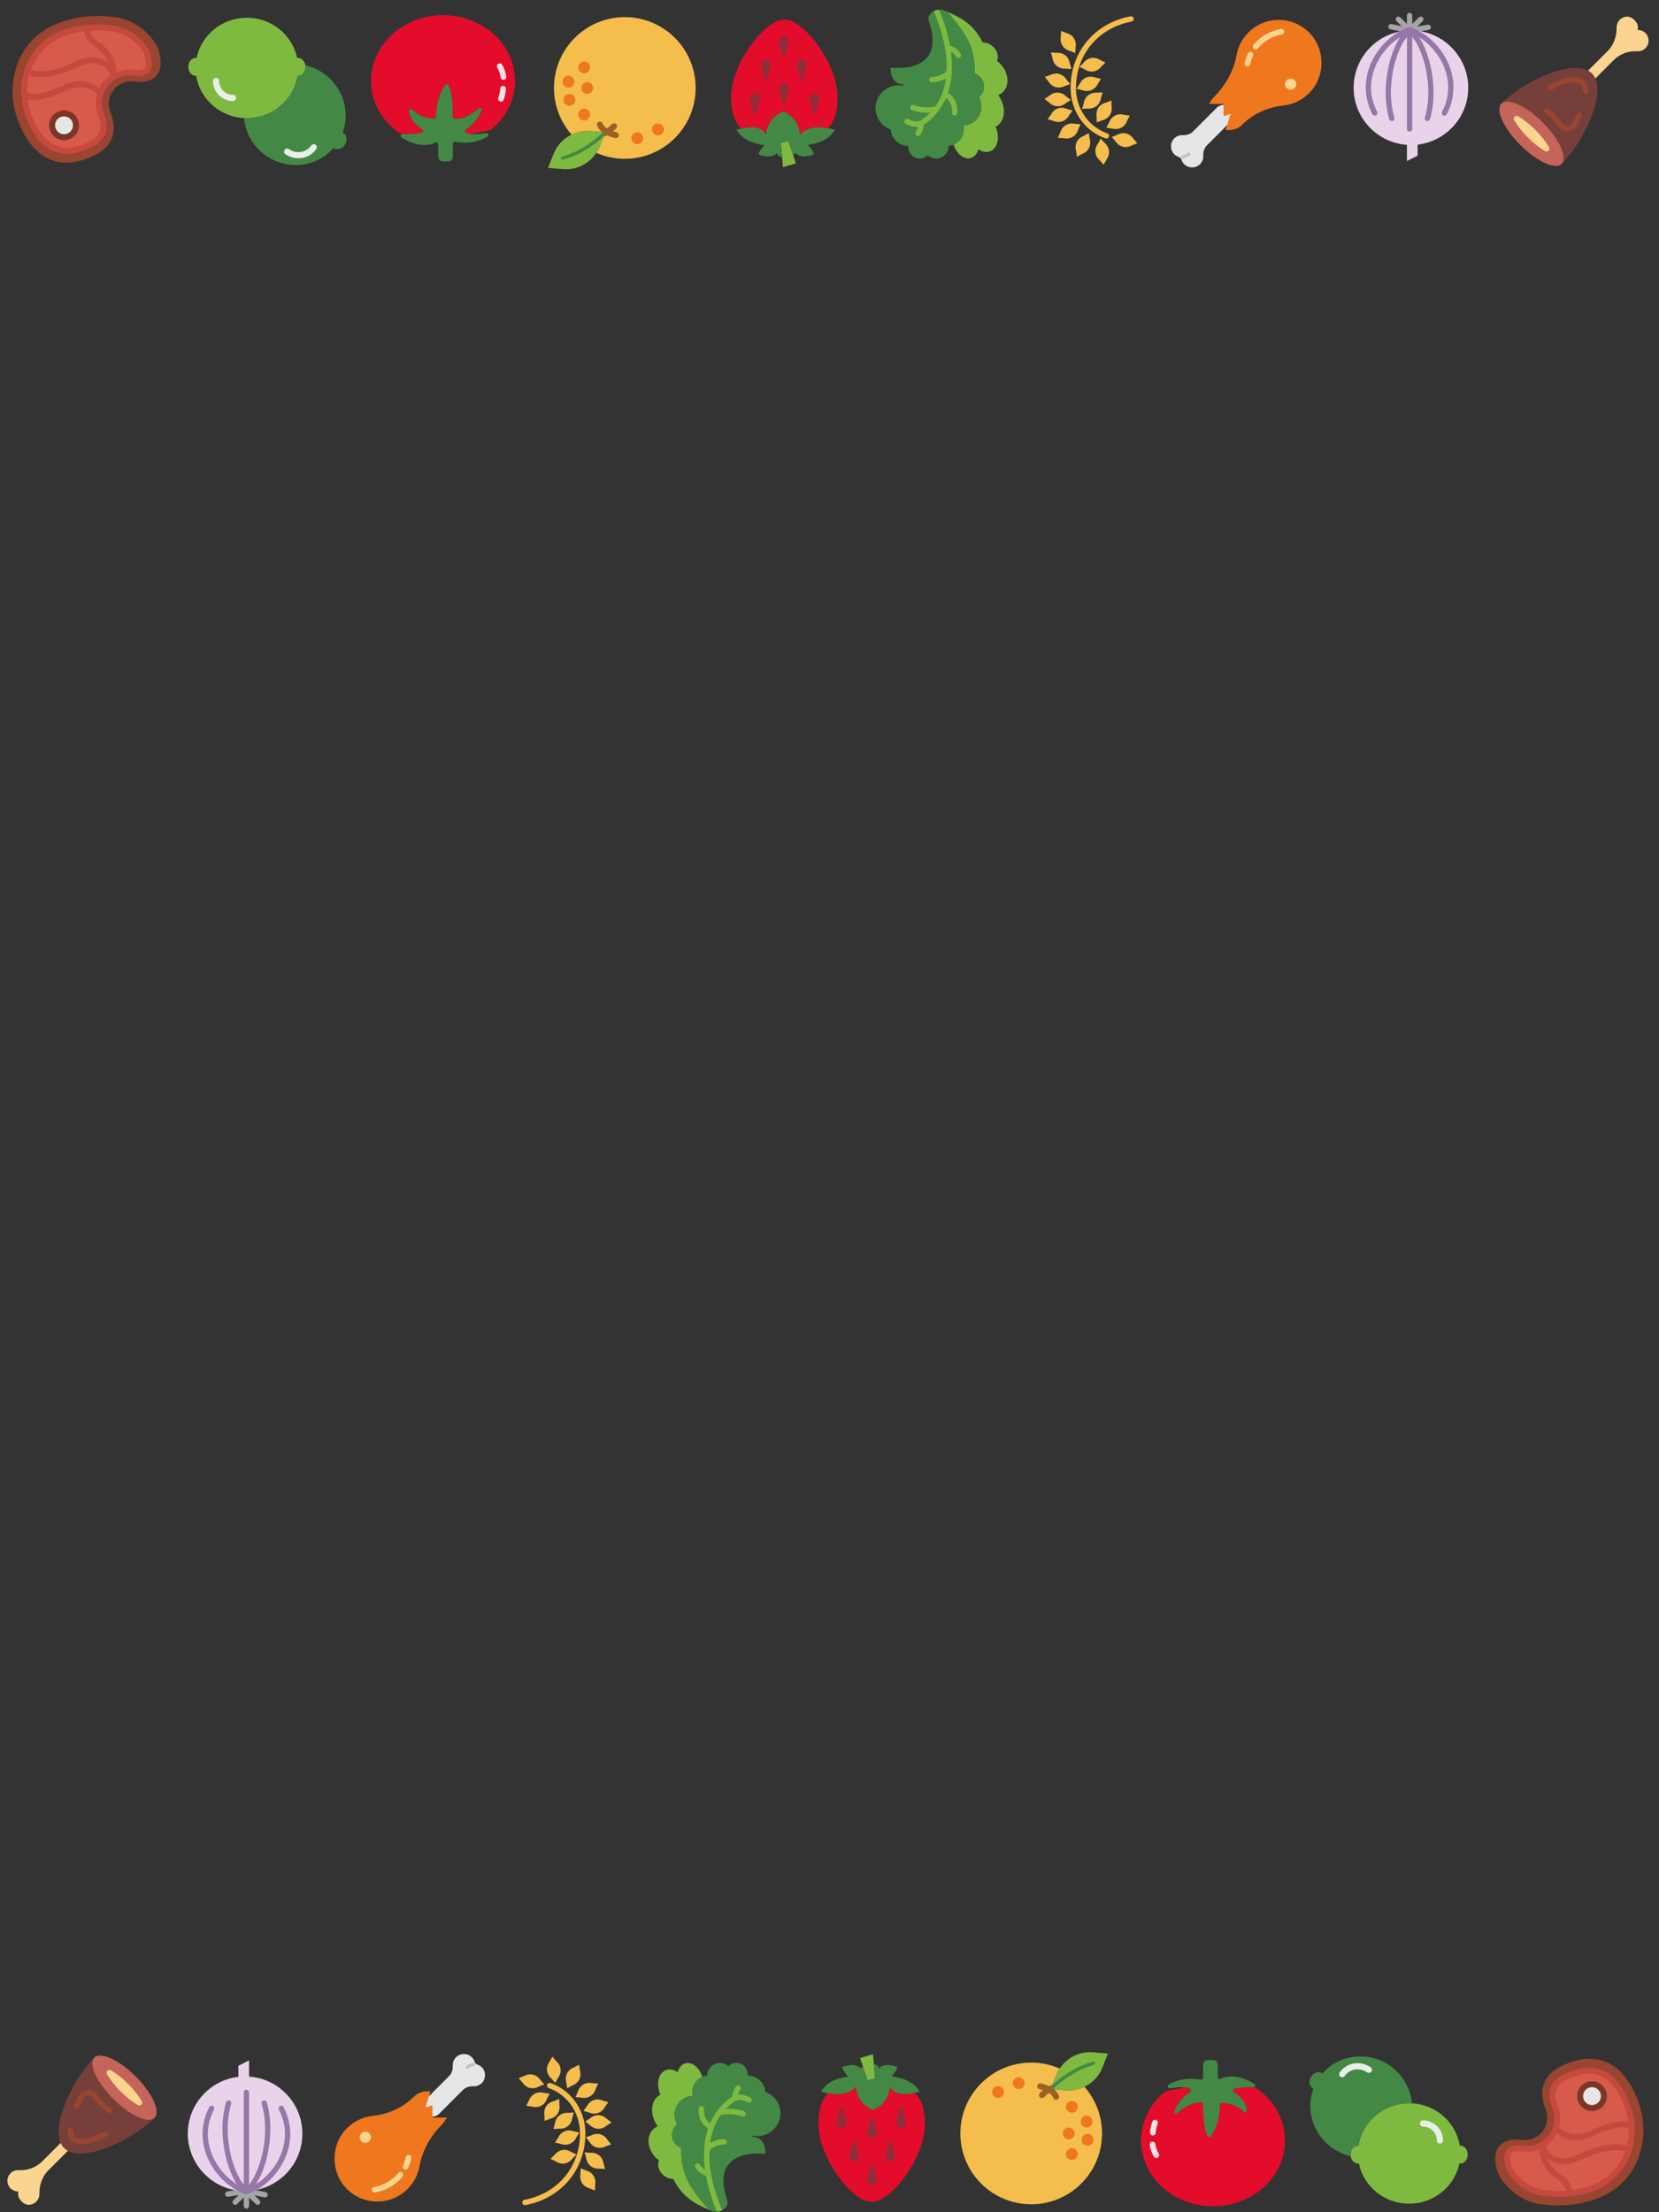 <?xml version="1.0" encoding="UTF-8" standalone="no"?>
<!-- Created with Inkscape (http://www.inkscape.org/) -->

<svg
   xmlns:dc="http://purl.org/dc/elements/1.1/"
   xmlns:cc="http://creativecommons.org/ns#"
   xmlns:rdf="http://www.w3.org/1999/02/22-rdf-syntax-ns#"
   xmlns:svg="http://www.w3.org/2000/svg"
   xmlns="http://www.w3.org/2000/svg"
   xmlns:sodipodi="http://sodipodi.sourceforge.net/DTD/sodipodi-0.dtd"
   xmlns:inkscape="http://www.inkscape.org/namespaces/inkscape"
   width="240"
   height="320"
   viewBox="0 0 63.5 84.667"
   version="1.1"
   id="svg8"
   inkscape:version="0.92.4 (5da689c313, 2019-01-14)"
   sodipodi:docname="entrar-projeto.svg">
  <rect x="0" y="0" width="63.5" height="84.667" fill="#333333" stroke="none"/>
  <defs
     id="defs2">
	
	
	
	

	
	
	
	

	
	
	
	
	
	
	
	
	
	
	
	

	
	
	
	
	

	
	
	
	
	
	
	
	
	

	
	
	

	
	
	
	
	
	
</defs>
  <sodipodi:namedview
     id="base"
     pagecolor="#ffffff"
     bordercolor="#666666"
     borderopacity="1.0"
     inkscape:pageopacity="0.0"
     inkscape:pageshadow="2"
     inkscape:zoom="1.4142136"
     inkscape:cx="124.6512"
     inkscape:cy="188.51863"
     inkscape:document-units="mm"
     inkscape:current-layer="layer1"
     showgrid="false"
     units="px"
     inkscape:window-width="1920"
     inkscape:window-height="1018"
     inkscape:window-x="0"
     inkscape:window-y="32"
     inkscape:window-maximized="1"
     showguides="true"
     inkscape:guide-bbox="true">
    <sodipodi:guide
       position="15.875,5.953"
       orientation="0,1"
       id="guide4880"
       inkscape:locked="false" />
    <sodipodi:guide
       position="25.023,0.281"
       orientation="0,1"
       id="guide7234"
       inkscape:locked="false" />
  </sodipodi:namedview>
  <g
     inkscape:label="Layer 1"
     inkscape:groupmode="layer"
     id="layer1"
     transform="translate(0,-212.333)">
    <g
       id="g7241"
       transform="matrix(1.018,0,0,1.018,-1.261,-5.361)">
      <g
         transform="matrix(0.402,0,0,0.402,35.147,178.17)"
         id="g6278">
        <path
           id="path5365"
           d="m 32.975,283.639 c -0.678,-0.434 -1.951,-1.04 -3.174,-0.48 -0.118,0.054 -0.252,-0.031 -0.252,-0.161 v -1.124 c 2.64e-4,-0.26 -0.176,-0.473 -0.392,-0.473 h -0.588 c -0.216,0 -0.392,0.213 -0.392,0.473 v 1.191 c 0,0.112 -0.102,0.198 -0.212,0.175 -0.497,-0.102 -1.786,-0.262 -3.019,0.475 -0.169,0.101 -0.071,0.365 0.123,0.33 0.574,-0.105 1.33,-0.177 1.84,0.024 0.134,0.053 0.153,0.236 0.033,0.315 -0.363,0.237 -1.032,0.781 -1.47,1.782 -0.075,0.17 0.135,0.323 0.279,0.205 0.56,-0.461 1.482,-1.087 2.263,-0.986 0.092,0.012 0.162,0.087 0.161,0.18 -0.008,0.524 -0.001,2.306 0.432,2.981 0.068,0.106 0.221,0.112 0.296,0.009 0.276,-0.379 0.874,-1.385 0.85,-2.955 -0.002,-0.103 0.081,-0.187 0.184,-0.184 0.394,0.013 1.325,0.124 2.063,0.845 0.121,0.118 0.321,0.016 0.3,-0.152 -0.058,-0.459 -0.311,-1.153 -1.225,-1.692 -0.139,-0.082 -0.115,-0.29 0.041,-0.328 0.316,-0.077 0.86,-0.151 1.758,-0.122 0.182,0.006 0.257,-0.231 0.103,-0.329 z"
           style="fill:#438945;fill-opacity:1;stroke-width:0.265"
           inkscape:connector-curvature="0" />
        <path
           id="path5367"
           d="m 33.181,284.044 c -0.025,-0.017 -0.053,-0.028 -0.083,-0.032 -0.106,-0.013 -0.212,-0.025 -0.318,-0.039 -0.038,-0.004 -0.076,-0.007 -0.114,-0.01 -0.771,-0.013 -1.255,0.054 -1.547,0.125 -0.158,0.039 -0.187,0.246 -0.046,0.329 0.915,0.538 1.167,1.233 1.225,1.691 0.021,0.168 -0.179,0.27 -0.3,0.152 -0.738,-0.721 -1.669,-0.832 -2.063,-0.845 -0.103,-0.003 -0.186,0.08 -0.184,0.184 0.024,1.57 -0.574,2.575 -0.85,2.955 -0.075,0.102 -0.227,0.097 -0.296,-0.009 -0.433,-0.674 -0.44,-2.456 -0.432,-2.981 0.001,-0.093 -0.069,-0.168 -0.161,-0.18 -0.782,-0.101 -1.703,0.524 -2.263,0.986 -0.144,0.118 -0.353,-0.034 -0.279,-0.205 0.438,-1 1.106,-1.544 1.469,-1.781 0.121,-0.079 0.101,-0.263 -0.034,-0.315 -0.098,-0.038 -0.205,-0.066 -0.318,-0.086 -0.02,-0.004 -0.042,-0.004 -0.062,-10e-4 -0.642,0.087 -1.272,0.209 -1.884,0.373 -0.027,0.007 -0.052,0.02 -0.074,0.038 -1.35,1.123 -2.198,2.741 -2.198,4.539 0,3.392 3.014,6.142 6.733,6.142 3.718,0 6.733,-2.75 6.733,-6.142 2.65e-4,-1.994 -1.042,-3.766 -2.656,-4.888 z"
           style="fill:#e40c2b;fill-opacity:1;stroke-width:0.265"
           inkscape:connector-curvature="0" />
        <path
           id="path5369"
           d="m 23.8,290.565 c -0.09,0 -0.179,-0.046 -0.228,-0.13 -0.198,-0.334 -0.328,-0.703 -0.385,-1.097 -0.021,-0.145 0.079,-0.279 0.223,-0.3 0.147,-0.023 0.279,0.079 0.3,0.223 0.047,0.321 0.157,0.634 0.317,0.904 0.074,0.126 0.033,0.288 -0.093,0.362 -0.042,0.025 -0.089,0.037 -0.135,0.037 z"
           style="fill:#f9e2e5;fill-opacity:1;stroke-width:0.265"
           inkscape:connector-curvature="0" />
        <path
           id="path5371"
           d="m 23.482,288.459 c -0.006,0 -0.012,-2.6e-4 -0.019,-7.9e-4 -0.146,-0.01 -0.256,-0.137 -0.246,-0.282 0.025,-0.351 0.097,-0.692 0.215,-1.014 0.05,-0.137 0.201,-0.207 0.339,-0.158 0.137,0.05 0.208,0.202 0.158,0.339 -0.101,0.275 -0.162,0.568 -0.184,0.869 -0.01,0.14 -0.126,0.246 -0.264,0.246 z"
           style="fill:#f9e2e5;fill-opacity:1;stroke-width:0.265"
           inkscape:connector-curvature="0" />
      </g>
    </g>
    <g
       id="g5375"
       transform="matrix(0.265,0,0,0.265,7.848,282.459)">
</g>
    <g
       id="g5377"
       transform="matrix(0.265,0,0,0.265,7.848,282.459)">
</g>
    <g
       id="g5379"
       transform="matrix(0.265,0,0,0.265,7.848,282.459)">
</g>
    <g
       id="g5381"
       transform="matrix(0.265,0,0,0.265,7.848,282.459)">
</g>
    <g
       id="g5383"
       transform="matrix(0.265,0,0,0.265,7.848,282.459)">
</g>
    <g
       id="g5385"
       transform="matrix(0.265,0,0,0.265,7.848,282.459)">
</g>
    <g
       id="g5387"
       transform="matrix(0.265,0,0,0.265,7.848,282.459)">
</g>
    <g
       id="g5389"
       transform="matrix(0.265,0,0,0.265,7.848,282.459)">
</g>
    <g
       id="g5391"
       transform="matrix(0.265,0,0,0.265,7.848,282.459)">
</g>
    <g
       id="g5393"
       transform="matrix(0.265,0,0,0.265,7.848,282.459)">
</g>
    <g
       id="g5395"
       transform="matrix(0.265,0,0,0.265,7.848,282.459)">
</g>
    <g
       id="g5397"
       transform="matrix(0.265,0,0,0.265,7.848,282.459)">
</g>
    <g
       id="g5399"
       transform="matrix(0.265,0,0,0.265,7.848,282.459)">
</g>
    <g
       id="g5401"
       transform="matrix(0.265,0,0,0.265,7.848,282.459)">
</g>
    <g
       id="g5403"
       transform="matrix(0.265,0,0,0.265,7.848,282.459)">
</g>
    <g
       id="g6377"
       transform="matrix(0.446,0,0,0.446,39.667,166.615)">
      <path
         inkscape:connector-curvature="0"
         style="fill:#7fba40;fill-opacity:1;stroke-width:0.265"
         d="m 36.393,286.632 h -0.053 c -0.329,-2.061 -2.149,-3.639 -4.346,-3.639 -2.197,0 -4.017,1.577 -4.346,3.639 h -0.053 c -0.346,0 -0.628,0.345 -0.628,0.766 0,0.421 0.283,0.766 0.628,0.766 h 0.088 c 0.407,1.967 2.183,3.447 4.311,3.447 2.128,0 3.903,-1.48 4.311,-3.447 h 0.088 c 0.346,0 0.628,-0.345 0.628,-0.766 0,-0.421 -0.283,-0.766 -0.628,-0.766 z"
         id="path6280" />
      <path
         inkscape:connector-curvature="0"
         style="fill:#438945;fill-opacity:1;stroke-width:0.265"
         d="m 26.967,287.398 c 0,-0.421 0.283,-0.766 0.628,-0.766 h 0.053 c 0.329,-2.061 2.149,-3.639 4.346,-3.639 0.082,0 0.162,0.007 0.243,0.011 -0.119,-1.321 -0.84,-2.582 -2.067,-3.349 -1.862,-1.165 -4.242,-0.794 -5.614,0.779 l -0.045,-0.028 c -0.293,-0.183 -0.715,-0.041 -0.939,0.316 -0.224,0.357 -0.167,0.799 0.126,0.983 l 0.075,0.047 c -0.698,1.884 0.021,4.08 1.826,5.209 0.438,0.274 0.904,0.461 1.379,0.57 -0.006,-0.043 -0.011,-0.087 -0.011,-0.132 z"
         id="path6282" />
      <path
         inkscape:connector-curvature="0"
         style="fill:#e8efe8;fill-opacity:1;stroke-width:0.265"
         d="m 34.64,286.452 c -0.146,0 -0.265,-0.119 -0.265,-0.265 0,-0.656 -0.534,-1.191 -1.191,-1.191 -0.146,0 -0.265,-0.119 -0.265,-0.265 0,-0.146 0.118,-0.265 0.265,-0.265 0.948,0 1.72,0.772 1.72,1.72 0,0.146 -0.118,0.265 -0.265,0.265 z"
         id="path6284" />
      <path
         inkscape:connector-curvature="0"
         style="fill:#e8efe8;fill-opacity:1;stroke-width:0.265"
         d="m 26.252,280.763 c -0.051,0 -0.103,-0.015 -0.149,-0.046 -0.121,-0.082 -0.152,-0.247 -0.069,-0.368 0.579,-0.85 1.77,-1.05 2.654,-0.447 0.121,0.082 0.152,0.247 0.07,0.368 -0.083,0.121 -0.247,0.152 -0.368,0.07 -0.643,-0.439 -1.504,-0.3 -1.919,0.308 -0.051,0.075 -0.134,0.115 -0.219,0.115 z"
         id="path6286" />
    </g>
    <g
       id="g6290"
       transform="matrix(0.265,0,0,0.265,23.436,278.499)">
</g>
    <g
       id="g6292"
       transform="matrix(0.265,0,0,0.265,23.436,278.499)">
</g>
    <g
       id="g6294"
       transform="matrix(0.265,0,0,0.265,23.436,278.499)">
</g>
    <g
       id="g6296"
       transform="matrix(0.265,0,0,0.265,23.436,278.499)">
</g>
    <g
       id="g6298"
       transform="matrix(0.265,0,0,0.265,23.436,278.499)">
</g>
    <g
       id="g6300"
       transform="matrix(0.265,0,0,0.265,23.436,278.499)">
</g>
    <g
       id="g6302"
       transform="matrix(0.265,0,0,0.265,23.436,278.499)">
</g>
    <g
       id="g6304"
       transform="matrix(0.265,0,0,0.265,23.436,278.499)">
</g>
    <g
       id="g6306"
       transform="matrix(0.265,0,0,0.265,23.436,278.499)">
</g>
    <g
       id="g6308"
       transform="matrix(0.265,0,0,0.265,23.436,278.499)">
</g>
    <g
       id="g6310"
       transform="matrix(0.265,0,0,0.265,23.436,278.499)">
</g>
    <g
       id="g6312"
       transform="matrix(0.265,0,0,0.265,23.436,278.499)">
</g>
    <g
       id="g6314"
       transform="matrix(0.265,0,0,0.265,23.436,278.499)">
</g>
    <g
       id="g6316"
       transform="matrix(0.265,0,0,0.265,23.436,278.499)">
</g>
    <g
       id="g6318"
       transform="matrix(0.265,0,0,0.265,23.436,278.499)">
</g>
    <g
       id="g6548"
       transform="matrix(0.427,0,0,0.427,19.799,170.293)">
      <path
         inkscape:connector-curvature="0"
         style="fill:#f4bd4c;fill-opacity:1;stroke-width:0.265"
         d="m 49.171,285.807 -1.346,-0.111 0.498,-1.256 c 0.081,-0.205 0.184,-0.397 0.301,-0.576 -0.782,-0.344 -1.645,-0.536 -2.555,-0.536 -3.507,0 -6.35,2.843 -6.35,6.35 0,3.507 2.843,6.35 6.35,6.35 3.507,0 6.35,-2.843 6.35,-6.35 0,-1.603 -0.595,-3.067 -1.575,-4.184 -0.509,0.245 -1.083,0.361 -1.673,0.313 z"
         id="path6379" />
      <circle
         style="fill:#ef771d;stroke-width:0.265"
         cx="49.714"
         cy="287.288"
         r="0.529"
         id="circle6381" />
      <circle
         style="fill:#ef771d;stroke-width:0.265"
         cx="51.121"
         cy="290.24"
         r="0.529"
         id="circle6383" />
      <circle
         style="fill:#ef771d;stroke-width:0.265"
         cx="51.036"
         cy="288.611"
         r="0.529"
         id="circle6385" />
      <circle
         style="fill:#ef771d;stroke-width:0.265"
         cx="49.437"
         cy="289.678"
         r="0.529"
         id="circle6387" />
      <circle
         style="fill:#ef771d;stroke-width:0.265"
         cx="49.714"
         cy="291.522"
         r="0.529"
         id="circle6389" />
      <circle
         style="fill:#ef771d;stroke-width:0.265"
         cx="44.951"
         cy="285.172"
         r="0.529"
         id="circle6391" />
      <circle
         style="fill:#ef771d;stroke-width:0.265"
         cx="43.099"
         cy="285.965"
         r="0.529"
         id="circle6393" />
      <g
         transform="matrix(0.265,0,0,0.265,39.517,282.395)"
         id="g6399">
		<path
   inkscape:connector-curvature="0"
   style="fill:#ed8f20"
   d="m 27.765,11.529 c 0,0 4.25,0.7 5.4,3.6"
   id="path6395" />

		<path
   inkscape:connector-curvature="0"
   style="fill:#9b6026"
   d="m 33.165,16.13 c -0.397,0 -0.773,-0.239 -0.93,-0.632 -0.925,-2.331 -4.599,-2.976 -4.635,-2.982 -0.544,-0.092 -0.912,-0.606 -0.821,-1.151 0.09,-0.543 0.603,-0.912 1.147,-0.822 0.197,0.032 4.824,0.831 6.168,4.218 0.203,0.513 -0.048,1.095 -0.561,1.298 -0.12,0.048 -0.245,0.071 -0.368,0.071 z"
   id="path6397" />

	</g>
      <g
         transform="matrix(0.265,0,0,0.265,39.517,282.395)"
         id="g6405">
		<path
   inkscape:connector-curvature="0"
   style="fill:#ed8f20"
   d="m 28.365,14.529 c 1.037,-1.14 2.345,-2.025 3.787,-2.567"
   id="path6401" />

		<path
   inkscape:connector-curvature="0"
   style="fill:#9b6026"
   d="m 28.364,15.529 c -0.24,0 -0.481,-0.086 -0.673,-0.26 -0.408,-0.372 -0.438,-1.004 -0.066,-1.413 1.142,-1.255 2.585,-2.233 4.176,-2.831 0.517,-0.192 1.093,0.067 1.288,0.584 0.193,0.517 -0.068,1.094 -0.585,1.288 -1.295,0.486 -2.471,1.283 -3.4,2.304 -0.198,0.218 -0.468,0.328 -0.74,0.328 z"
   id="path6403" />

	</g>
      <path
         inkscape:connector-curvature="0"
         style="fill:#7fba40;fill-opacity:1;stroke-width:0.265"
         d="m 52.949,282.516 -1.346,-0.111 c -1.422,-0.117 -2.753,0.709 -3.28,2.035 l -0.498,1.256 1.346,0.111 c 1.422,0.117 2.753,-0.709 3.28,-2.035 z"
         id="path6407" />
      <path
         inkscape:connector-curvature="0"
         style="fill:#438945;fill-opacity:1;stroke-width:0.265"
         d="m 47.973,285.323 -0.148,0.374 0.19,0.016 c 1.656,-1.617 3.455,-2.148 3.652,-2.16 l 0.009,-0.148 0.109,0.109 0.042,-0.157 -0.117,-0.112 c -0.158,-0.035 -2.006,0.475 -3.736,2.079 z"
         id="path6409" />
    </g>
    <g
       id="g6413"
       transform="matrix(0.265,0,0,0.265,39.517,282.395)">
</g>
    <g
       id="g6415"
       transform="matrix(0.265,0,0,0.265,39.517,282.395)">
</g>
    <g
       id="g6417"
       transform="matrix(0.265,0,0,0.265,39.517,282.395)">
</g>
    <g
       id="g6419"
       transform="matrix(0.265,0,0,0.265,39.517,282.395)">
</g>
    <g
       id="g6421"
       transform="matrix(0.265,0,0,0.265,39.517,282.395)">
</g>
    <g
       id="g6423"
       transform="matrix(0.265,0,0,0.265,39.517,282.395)">
</g>
    <g
       id="g6425"
       transform="matrix(0.265,0,0,0.265,39.517,282.395)">
</g>
    <g
       id="g6427"
       transform="matrix(0.265,0,0,0.265,39.517,282.395)">
</g>
    <g
       id="g6429"
       transform="matrix(0.265,0,0,0.265,39.517,282.395)">
</g>
    <g
       id="g6431"
       transform="matrix(0.265,0,0,0.265,39.517,282.395)">
</g>
    <g
       id="g6433"
       transform="matrix(0.265,0,0,0.265,39.517,282.395)">
</g>
    <g
       id="g6435"
       transform="matrix(0.265,0,0,0.265,39.517,282.395)">
</g>
    <g
       id="g6437"
       transform="matrix(0.265,0,0,0.265,39.517,282.395)">
</g>
    <g
       id="g6439"
       transform="matrix(0.265,0,0,0.265,39.517,282.395)">
</g>
    <g
       id="g6441"
       transform="matrix(0.265,0,0,0.265,39.517,282.395)">
</g>
    <g
       id="g6677"
       transform="matrix(0.582,0,0,0.582,26.499,125.324)">
      <path
         inkscape:connector-curvature="0"
         style="fill:#994530;stroke-width:0.196"
         d="m 52.995,292.442 c 0,0 0.623,1.353 2.23,1.885 0.357,0.118 0.733,0.147 1.108,0.18 1.538,0.137 5.224,-0.19 6.075,-3.711 0.267,-1.106 0.149,-2.271 -0.279,-3.325 -0.616,-1.518 -1.997,-3.462 -4.855,-2.16 -1.628,0.742 -1.505,2.01 -1.156,2.891 0.422,1.067 -0.439,2.167 -1.576,2.017 -1.406,-0.185 -2.089,0.66 -1.546,2.222 z"
         id="path6550" />
      <g
         transform="matrix(0.196,0,0,0.196,52.808,284.837)"
         id="g6556">
		<path
   inkscape:connector-curvature="0"
   style="fill:#d75a4a"
   d="m 4.69,37.18 c 0.402,0.785 3.058,5.552 9.111,7.554 1.335,0.441 2.863,0.577 4.482,0.72 l 0.282,0.025 c 0.818,0.073 1.698,0.11 2.617,0.11 18.18,0 22.854,-11.218 24.02,-16.041 C 46.336,24.855 45.908,19.845 43.967,15.06 41.049,7.874 36.856,4.229 31.506,4.229 c -2.21,0 -4.683,0.615 -7.349,1.83 -2.992,1.364 -6.676,3.921 -4.13,10.36 1.284,3.25 0.912,6.746 -1.023,9.591 -2.17,3.191 -6.002,4.901 -9.895,4.39 -0.493,-0.065 -0.966,-0.099 -1.404,-0.099 -1.077,0 -2.502,0.198 -3.173,1.143 -0.767,1.08 -0.709,3.165 0.158,5.736 z"
   id="path6552" />

		<path
   inkscape:connector-curvature="0"
   style="fill:#c64940"
   d="m 21.184,46.589 c -0.948,0 -1.858,-0.038 -2.706,-0.114 L 18.195,46.45 C 16.521,46.303 14.938,46.163 13.489,45.683 7.113,43.575 4.301,38.61 3.801,37.636 L 3.743,37.499 C 2.759,34.582 2.75,32.226 3.717,30.864 c 0.912,-1.285 2.89,-1.807 5.524,-1.456 3.537,0.466 6.959,-1.054 8.936,-3.961 1.746,-2.565 2.082,-5.723 0.921,-8.661 -3.189,-8.065 2.707,-10.754 4.645,-11.638 9.68,-4.407 16.81,-1.155 21.152,9.535 2.021,4.981 2.464,10.202 1.28,15.099 -1.222,5.054 -6.102,16.807 -24.991,16.807 z M 5.613,36.787 c 0.401,0.758 2.936,5.155 8.503,6.997 1.229,0.406 2.699,0.536 4.256,0.673 l 0.284,0.025 c 0.788,0.07 1.639,0.106 2.527,0.106 17.469,0 21.938,-10.683 23.048,-15.276 1.084,-4.487 0.672,-9.286 -1.19,-13.877 C 40.29,8.663 36.409,5.229 31.506,5.229 c -2.067,0 -4.4,0.585 -6.934,1.74 -3.02,1.376 -5.81,3.532 -3.615,9.083 1.408,3.563 0.998,7.398 -1.126,10.521 -2.404,3.534 -6.563,5.386 -10.852,4.818 -1.793,-0.236 -3.197,0.019 -3.632,0.632 -0.435,0.613 -0.591,2.184 0.266,4.764 z"
   id="path6554" />

	</g>
      <g
         transform="matrix(0.196,0,0,0.196,52.808,284.837)"
         id="g6562">
		<circle
   style="fill:#e6e6e6"
   cx="32.455"
   cy="12.779"
   r="4"
   id="circle6558" />

		<path
   inkscape:connector-curvature="0"
   style="fill:#7a3726"
   d="m 32.455,17.779 c -2.757,0 -5,-2.243 -5,-5 0,-2.757 2.243,-5 5,-5 2.757,0 5,2.243 5,5 0,2.757 -2.243,5 -5,5 z m 0,-8 c -1.654,0 -3,1.346 -3,3 0,1.654 1.346,3 3,3 1.654,0 3,-1.346 3,-3 0,-1.654 -1.346,-3 -3,-3 z"
   id="path6560" />

	</g>
      <path
         inkscape:connector-curvature="0"
         style="fill:#c64940;stroke-width:0.196"
         d="m 57.818,293.77 -0.38,-0.094 c 0.085,-0.344 -0.208,-0.629 -0.674,-0.95 -0.562,-0.388 -0.942,-1.001 -1.042,-1.681 -0.036,-0.248 -0.083,-0.447 -0.084,-0.449 l 0.376,-0.107 c 0.002,0.005 0.213,0.607 0.778,0.844 0.409,0.171 0.913,0.117 1.495,-0.163 2.264,-1.086 3.344,-0.517 3.389,-0.493 l -0.189,0.343 c -0.008,-0.004 -0.972,-0.485 -3.031,0.503 -0.69,0.331 -1.303,0.388 -1.821,0.169 -0.157,-0.066 -0.291,-0.152 -0.406,-0.247 0.15,0.386 0.413,0.723 0.756,0.96 0.349,0.241 0.999,0.689 0.831,1.366 z"
         id="path6564" />
      <path
         inkscape:connector-curvature="0"
         style="fill:#c64940;stroke-width:0.196"
         d="m 58.102,290.231 c -1.05,0 -1.487,-0.722 -1.493,-0.731 l 0.338,-0.198 -0.169,0.099 0.168,-0.1 c 0.021,0.035 0.531,0.848 1.904,0.412 0.301,-0.155 2.354,-1.174 3.054,-0.448 l -0.281,0.272 c -0.387,-0.401 -1.805,0.113 -2.607,0.531 l -0.03,0.013 c -0.333,0.108 -0.627,0.151 -0.884,0.151 z"
         id="path6566" />
    </g>
    <g
       id="g6570"
       transform="matrix(0.196,0,0,0.196,52.808,284.837)">
</g>
    <g
       id="g6572"
       transform="matrix(0.196,0,0,0.196,52.808,284.837)">
</g>
    <g
       id="g6574"
       transform="matrix(0.196,0,0,0.196,52.808,284.837)">
</g>
    <g
       id="g6576"
       transform="matrix(0.196,0,0,0.196,52.808,284.837)">
</g>
    <g
       id="g6578"
       transform="matrix(0.196,0,0,0.196,52.808,284.837)">
</g>
    <g
       id="g6580"
       transform="matrix(0.196,0,0,0.196,52.808,284.837)">
</g>
    <g
       id="g6582"
       transform="matrix(0.196,0,0,0.196,52.808,284.837)">
</g>
    <g
       id="g6584"
       transform="matrix(0.196,0,0,0.196,52.808,284.837)">
</g>
    <g
       id="g6586"
       transform="matrix(0.196,0,0,0.196,52.808,284.837)">
</g>
    <g
       id="g6588"
       transform="matrix(0.196,0,0,0.196,52.808,284.837)">
</g>
    <g
       id="g6590"
       transform="matrix(0.196,0,0,0.196,52.808,284.837)">
</g>
    <g
       id="g6592"
       transform="matrix(0.196,0,0,0.196,52.808,284.837)">
</g>
    <g
       id="g6594"
       transform="matrix(0.196,0,0,0.196,52.808,284.837)">
</g>
    <g
       id="g6596"
       transform="matrix(0.196,0,0,0.196,52.808,284.837)">
</g>
    <g
       id="g6598"
       transform="matrix(0.196,0,0,0.196,52.808,284.837)">
</g>
    <g
       id="g6812"
       transform="matrix(1.066,0,0,1.066,-3.536,-19.676)">
      <polygon
         transform="matrix(0.093,0,0,0.093,31.964,291.398)"
         style="fill:#7fba40;fill-opacity:1"
         points="26.905,10 24.038,1.455 29.038,0 29.841,9.386 "
         id="polygon6679" />
      <path
         inkscape:connector-curvature="0"
         style="fill:#438945;fill-opacity:1;stroke-width:0.093"
         d="m 35.325,292.186 c 0.1,-0.091 0.176,-0.201 0.215,-0.331 -0.508,-0.189 -0.666,0.056 -0.666,0.056 -0.007,-0.099 -0.083,-0.142 -0.179,-0.151 l 0.044,0.512 v 0 0 0 l -0.273,0.057 v 0 0 l -9.3e-5,-1.9e-4 -0.163,-0.487 c -0.049,0.025 -0.082,0.05 -0.083,0.07 0,0 -0.158,-0.245 -0.666,-0.056 0.04,0.133 0.118,0.247 0.222,0.339 -0.408,0.058 -0.783,0.198 -0.972,0.544 0.956,0.286 1.24,-0.175 1.24,-0.175 0.058,0.626 0.543,0.811 0.617,0.837 0.073,-0.026 0.559,-0.211 0.617,-0.837 0,0 0.105,0.461 1.061,0.175 -0.211,-0.348 -0.604,-0.495 -1.013,-0.552 z"
         id="path6681" />
      <g
         style="fill:#e40c2b;fill-opacity:1"
         transform="matrix(0.093,0,0,0.093,31.964,291.398)"
         id="g6685">
		<path
   inkscape:connector-curvature="0"
   style="fill:#e40c2b;fill-opacity:1"
   d="m 45.326,14.923 c -0.015,-0.018 -0.027,-0.038 -0.042,-0.056 -8.647,2.023 -9.65,-2.347 -9.65,-2.347 -0.623,6.736 -5.841,8.725 -6.63,9 -0.789,-0.275 -6.007,-2.264 -6.63,-9 0,0 -2.555,4.06 -10.726,2.501 -0.018,0.017 -0.036,0.035 -0.055,0.052 0.024,0.004 0.05,0.011 0.073,0.015 C 9.24,17.528 7.961,21.316 7.961,27.052 7.962,39.874 20.848,57 28.5,57 c 7.652,0 20.538,-17.126 20.538,-29.949 0,-5.843 -1.328,-9.664 -3.842,-12.099 0.042,-0.008 0.088,-0.02 0.13,-0.029 z"
   id="path6683" />

	</g>
      <path
         inkscape:connector-curvature="0"
         style="fill:#8e2d3b;fill-opacity:1;stroke-width:0.093"
         d="m 33.572,293.321 c -0.011,-0.036 -0.063,-0.036 -0.074,0 0,0 -0.141,0.492 -0.141,0.54 0,0.048 0.019,0.092 0.052,0.126 0.034,0.034 0.078,0.052 0.126,0.052 0.048,0 0.092,-0.018 0.126,-0.052 0.034,-0.034 0.052,-0.078 0.052,-0.126 0,-0.048 -0.141,-0.54 -0.141,-0.54 z"
         id="path6687" />
      <path
         inkscape:connector-curvature="0"
         style="fill:#8e2d3b;fill-opacity:1;stroke-width:0.093"
         d="m 34.672,293.693 c -0.011,-0.036 -0.063,-0.036 -0.074,0 0,0 -0.141,0.492 -0.141,0.54 0,0.048 0.019,0.092 0.052,0.126 0.034,0.034 0.078,0.052 0.126,0.052 0.048,0 0.092,-0.018 0.126,-0.052 0.034,-0.034 0.052,-0.078 0.052,-0.126 0,-0.048 -0.141,-0.54 -0.141,-0.54 z"
         id="path6689" />
      <path
         inkscape:connector-curvature="0"
         style="fill:#8e2d3b;fill-opacity:1;stroke-width:0.093"
         d="m 35.711,293.32 c -0.011,-0.036 -0.063,-0.036 -0.074,0 0,0 -0.141,0.492 -0.141,0.54 0,0.048 0.019,0.092 0.052,0.126 0.034,0.034 0.078,0.052 0.126,0.052 0.048,0 0.092,-0.018 0.126,-0.052 0.034,-0.034 0.052,-0.078 0.052,-0.126 0,-0.048 -0.141,-0.54 -0.141,-0.54 z"
         id="path6691" />
      <path
         inkscape:connector-curvature="0"
         style="fill:#8e2d3b;fill-opacity:1;stroke-width:0.093"
         d="m 34.021,294.531 c -0.011,-0.036 -0.063,-0.036 -0.074,0 0,0 -0.141,0.492 -0.141,0.54 0,0.048 0.019,0.092 0.052,0.126 0.034,0.034 0.078,0.052 0.126,0.052 0.048,0 0.092,-0.018 0.126,-0.052 0.034,-0.034 0.052,-0.078 0.052,-0.126 0,-0.048 -0.141,-0.54 -0.141,-0.54 z"
         id="path6693" />
      <path
         inkscape:connector-curvature="0"
         style="fill:#8e2d3b;fill-opacity:1;stroke-width:0.093"
         d="m 34.672,295.366 c -0.011,-0.036 -0.063,-0.036 -0.074,0 0,0 -0.141,0.492 -0.141,0.54 0,0.048 0.019,0.092 0.052,0.126 0.034,0.034 0.078,0.052 0.126,0.052 0.048,0 0.092,-0.018 0.126,-0.052 0.034,-0.034 0.052,-0.078 0.052,-0.126 0,-0.048 -0.141,-0.54 -0.141,-0.54 z"
         id="path6695" />
      <path
         inkscape:connector-curvature="0"
         style="fill:#8e2d3b;fill-opacity:1;stroke-width:0.093"
         d="m 35.323,294.53 c -0.011,-0.036 -0.063,-0.036 -0.074,0 0,0 -0.141,0.492 -0.141,0.54 0,0.048 0.019,0.092 0.052,0.126 0.034,0.034 0.078,0.052 0.126,0.052 0.048,0 0.092,-0.018 0.126,-0.052 0.034,-0.034 0.052,-0.078 0.052,-0.126 0,-0.048 -0.141,-0.54 -0.141,-0.54 z"
         id="path6697" />
    </g>
    <g
       id="g6701"
       transform="matrix(0.093,0,0,0.093,31.964,291.398)">
</g>
    <g
       id="g6703"
       transform="matrix(0.093,0,0,0.093,31.964,291.398)">
</g>
    <g
       id="g6705"
       transform="matrix(0.093,0,0,0.093,31.964,291.398)">
</g>
    <g
       id="g6707"
       transform="matrix(0.093,0,0,0.093,31.964,291.398)">
</g>
    <g
       id="g6709"
       transform="matrix(0.093,0,0,0.093,31.964,291.398)">
</g>
    <g
       id="g6711"
       transform="matrix(0.093,0,0,0.093,31.964,291.398)">
</g>
    <g
       id="g6713"
       transform="matrix(0.093,0,0,0.093,31.964,291.398)">
</g>
    <g
       id="g6715"
       transform="matrix(0.093,0,0,0.093,31.964,291.398)">
</g>
    <g
       id="g6717"
       transform="matrix(0.093,0,0,0.093,31.964,291.398)">
</g>
    <g
       id="g6719"
       transform="matrix(0.093,0,0,0.093,31.964,291.398)">
</g>
    <g
       id="g6721"
       transform="matrix(0.093,0,0,0.093,31.964,291.398)">
</g>
    <g
       id="g6723"
       transform="matrix(0.093,0,0,0.093,31.964,291.398)">
</g>
    <g
       id="g6725"
       transform="matrix(0.093,0,0,0.093,31.964,291.398)">
</g>
    <g
       id="g6727"
       transform="matrix(0.093,0,0,0.093,31.964,291.398)">
</g>
    <g
       id="g6729"
       transform="matrix(0.093,0,0,0.093,31.964,291.398)">
</g>
    <g
       id="g6905"
       transform="matrix(1.16,0,0,1.16,-7.782,-47.215)">
      <path
         inkscape:connector-curvature="0"
         style="fill:#438945;fill-opacity:1;stroke-width:0.088"
         d="m 31.539,294.206 c 0.137,0.033 0.287,0.032 0.447,-0.036 0.275,-0.116 0.47,-0.379 0.476,-0.678 0.007,-0.334 -0.205,-0.619 -0.502,-0.723 -0.021,-0.303 -0.273,-0.543 -0.581,-0.543 -8.84e-4,0 -0.002,9e-5 -0.003,9e-5 0.005,-0.046 0.002,-0.094 -0.012,-0.145 -0.042,-0.142 -0.167,-0.252 -0.314,-0.269 -0.121,-0.014 -0.232,0.029 -0.309,0.106 -0.074,-0.067 -0.171,-0.108 -0.278,-0.108 -0.23,0 -0.417,0.187 -0.417,0.417 0,7.1e-4 1.76e-4,10e-4 1.76e-4,0.002 -0.28,0.021 -0.5,0.254 -0.5,0.54 0,0.044 0.006,0.086 0.015,0.126 -0.333,0.014 -0.599,0.287 -0.599,0.624 0,0.114 0.031,0.22 0.084,0.312 -0.102,0.084 -0.168,0.212 -0.168,0.354 0,0.2 0.128,0.369 0.306,0.432 -0.023,0.815 0.268,1.296 0.83,1.943 0.01,0.012 0.02,0.023 0.03,0.035 0.002,0.002 0.004,0.005 0.007,0.007 0.234,0.263 0.762,0.061 0.648,-0.271 -0.606,-1.778 1.262,-1.521 1.262,-1.521 0,0 0.053,-0.538 -0.429,-0.563 6.19e-4,-0.013 0.001,-0.027 0.002,-0.04 0.001,-2.7e-4 0.002,-7.1e-4 0.003,-9.8e-4 z"
         id="path6814" />
      <path
         inkscape:connector-curvature="0"
         style="fill:#7fba40;fill-opacity:1;stroke-width:0.088"
         d="m 30.052,296.603 c -0.002,-0.002 -0.004,-0.005 -0.007,-0.007 -0.01,-0.012 -0.02,-0.023 -0.03,-0.035 -0.563,-0.648 -0.853,-1.128 -0.83,-1.943 -0.178,-0.063 -0.306,-0.232 -0.306,-0.432 0,-0.143 0.065,-0.27 0.168,-0.354 -0.053,-0.092 -0.084,-0.198 -0.084,-0.312 0,-0.336 0.266,-0.61 0.599,-0.624 -0.01,-0.041 -0.015,-0.083 -0.015,-0.126 0,-0.227 0.139,-0.42 0.337,-0.501 -0.013,-0.043 -0.03,-0.086 -0.052,-0.129 -0.109,-0.216 -0.301,-0.351 -0.476,-0.323 -0.144,0.023 -0.245,0.141 -0.289,0.299 -0.121,-0.081 -0.255,-0.113 -0.376,-0.07 -0.26,0.091 -0.342,0.465 -0.193,0.811 4.43e-4,10e-4 0.001,0.002 0.002,0.003 -0.282,0.135 -0.357,0.535 -0.178,0.896 0.026,0.053 0.056,0.101 0.089,0.146 -0.311,0.129 -0.393,0.519 -0.197,0.861 0.063,0.109 0.146,0.199 0.239,0.267 -0.044,0.105 -0.034,0.235 0.036,0.354 0.094,0.161 0.27,0.256 0.436,0.255 0.29,0.57 0.646,0.791 1.186,1.02 0.006,0.002 0.011,0.005 0.017,0.007 -0.027,-0.017 -0.052,-0.036 -0.074,-0.061 z"
         id="path6816" />
      <path
         inkscape:connector-curvature="0"
         style="fill:#7fba40;fill-opacity:1;stroke-width:0.088"
         d="m 30.263,293.969 c 0.005,-0.011 0.007,-0.023 0.008,-0.035 0.063,-0.16 0.14,-0.293 0.219,-0.405 0.396,-0.082 0.696,0.042 0.702,0.044 0.012,0.005 0.024,0.007 0.035,0.007 0.034,0 0.066,-0.02 0.081,-0.053 0.02,-0.045 -7.96e-4,-0.097 -0.045,-0.117 -0.012,-0.005 -0.256,-0.109 -0.607,-0.084 0.171,-0.179 0.322,-0.26 0.344,-0.271 0.128,-0.061 0.316,0.018 0.378,0.054 0.014,0.008 0.029,0.012 0.045,0.012 0.03,0 0.06,-0.016 0.076,-0.043 0.025,-0.042 0.011,-0.096 -0.031,-0.121 -0.01,-0.006 -0.209,-0.121 -0.412,-0.098 0.017,-0.072 0.056,-0.137 0.076,-0.163 0.03,-0.039 0.022,-0.094 -0.017,-0.124 -0.039,-0.03 -0.094,-0.022 -0.124,0.017 -0.006,0.007 -0.122,0.161 -0.121,0.338 -0.129,0.079 -0.461,0.318 -0.694,0.798 -0.013,0.026 -0.025,0.054 -0.037,0.081 -0.241,-0.165 -0.202,-0.458 -0.199,-0.472 0.007,-0.048 -0.025,-0.093 -0.073,-0.101 -0.048,-0.008 -0.094,0.025 -0.101,0.073 -0.026,0.16 0.011,0.491 0.309,0.669 -0.066,0.193 -0.116,0.424 -0.131,0.697 -0.002,0.009 -0.002,0.017 -0.001,0.025 -0.009,0.191 -3.53e-4,0.403 0.03,0.635 -0.112,-0.062 -0.163,-0.152 -0.167,-0.158 -0.023,-0.043 -0.076,-0.059 -0.119,-0.037 -0.043,0.023 -0.06,0.076 -0.037,0.119 0.005,0.009 0.111,0.205 0.355,0.28 0.064,0.35 0.177,0.743 0.361,1.183 0.061,-0.004 0.12,-0.02 0.172,-0.046 -2.65e-4,-7.1e-4 -1.76e-4,-0.002 -4.42e-4,-0.002 -0.193,-0.459 -0.309,-0.863 -0.371,-1.22 -3.54e-4,-0.002 -5.3e-4,-0.004 -9.73e-4,-0.006 -0.046,-0.268 -0.061,-0.509 -0.052,-0.724 0.124,-0.211 0.488,-0.22 0.491,-0.22 0.049,-8e-4 0.088,-0.041 0.087,-0.09 -7.07e-4,-0.049 -0.04,-0.087 -0.088,-0.087 -3.54e-4,0 -7.07e-4,0 -0.001,0 -0.014,1.8e-4 -0.266,0.006 -0.466,0.131 0.024,-0.175 0.065,-0.33 0.115,-0.468 0.005,-0.006 0.01,-0.013 0.013,-0.02 z"
         id="path6818" />
    </g>
    <g
       id="g6822"
       transform="matrix(0.088,0,0,0.088,27.828,291.81)">
</g>
    <g
       id="g6824"
       transform="matrix(0.088,0,0,0.088,27.828,291.81)">
</g>
    <g
       id="g6826"
       transform="matrix(0.088,0,0,0.088,27.828,291.81)">
</g>
    <g
       id="g6828"
       transform="matrix(0.088,0,0,0.088,27.828,291.81)">
</g>
    <g
       id="g6830"
       transform="matrix(0.088,0,0,0.088,27.828,291.81)">
</g>
    <g
       id="g6832"
       transform="matrix(0.088,0,0,0.088,27.828,291.81)">
</g>
    <g
       id="g6834"
       transform="matrix(0.088,0,0,0.088,27.828,291.81)">
</g>
    <g
       id="g6836"
       transform="matrix(0.088,0,0,0.088,27.828,291.81)">
</g>
    <g
       id="g6838"
       transform="matrix(0.088,0,0,0.088,27.828,291.81)">
</g>
    <g
       id="g6840"
       transform="matrix(0.088,0,0,0.088,27.828,291.81)">
</g>
    <g
       id="g6842"
       transform="matrix(0.088,0,0,0.088,27.828,291.81)">
</g>
    <g
       id="g6844"
       transform="matrix(0.088,0,0,0.088,27.828,291.81)">
</g>
    <g
       id="g6846"
       transform="matrix(0.088,0,0,0.088,27.828,291.81)">
</g>
    <g
       id="g6848"
       transform="matrix(0.088,0,0,0.088,27.828,291.81)">
</g>
    <g
       id="g6850"
       transform="matrix(0.088,0,0,0.088,27.828,291.81)">
</g>
    <g
       id="g7109"
       transform="matrix(0.103,0,0,0.103,18.788,291.047)"
       style="fill:#f4bd4c;fill-opacity:1">
      <g
         id="g7039"
         style="fill:#f4bd4c;fill-opacity:1">
	<path
   id="path7009"
   d="m 10.328,7.986 1.417,1.629 c 1.401,2.111 3.872,2.715 6.089,1.489 L 19.843,10.313 18.426,8.684 C 17.025,6.573 14.554,5.969 12.337,7.195 Z"
   style="fill:#f4bd4c;fill-opacity:1"
   inkscape:connector-curvature="0" />

	<path
   id="path7011"
   d="m 13.143,18.249 2.138,0.296 c 2.443,0.671 4.703,-0.499 5.567,-2.88 l 0.994,-1.917 -2.138,-0.296 c -2.443,-0.671 -4.703,0.499 -5.567,2.88 z"
   style="fill:#f4bd4c;fill-opacity:1"
   inkscape:connector-curvature="0" />

	<path
   id="path7013"
   d="m 19.96,23.868 2.017,-0.771 c 2.464,-0.59 3.881,-2.703 3.491,-5.206 l -0.053,-2.158 -2.017,0.771 c -2.464,0.59 -3.881,2.703 -3.491,5.206 z"
   style="fill:#f4bd4c;fill-opacity:1"
   inkscape:connector-curvature="0" />

	<path
   id="path7015"
   d="m 23.239,26.907 2.154,-0.144 c 2.528,0.16 4.504,-1.444 4.866,-3.951 l 0.584,-2.078 -2.154,0.144 c -2.528,-0.16 -4.504,1.444 -4.866,3.951 z"
   style="fill:#f4bd4c;fill-opacity:1"
   inkscape:connector-curvature="0" />

	<path
   id="path7017"
   d="m 23.843,31.922 2.104,0.485 c 2.374,0.885 4.729,-0.078 5.802,-2.374 l 1.16,-1.821 -2.104,-0.485 c -2.374,-0.885 -4.729,0.078 -5.802,2.374 z"
   style="fill:#f4bd4c;fill-opacity:1"
   inkscape:connector-curvature="0" />

	<path
   id="path7019"
   d="m 22.182,37.982 1.944,0.938 c 2.119,1.388 4.629,0.969 6.183,-1.032 l 1.534,-1.519 -1.944,-0.938 C 27.78,34.043 25.27,34.462 23.716,36.463 Z"
   style="fill:#f4bd4c;fill-opacity:1"
   inkscape:connector-curvature="0" />

	<path
   id="path7021"
   d="M 22.84,0 21.799,1.891 C 20.3,3.934 20.585,6.462 22.5,8.12 l 1.435,1.613 1.041,-1.891 C 26.475,5.8 26.191,3.271 24.275,1.613 Z"
   style="fill:#f4bd4c;fill-opacity:1"
   inkscape:connector-curvature="0" />

	<path
   id="path7023"
   d="m 32.775,2.989 -1.907,1.013 c -2.373,0.888 -3.519,3.16 -2.825,5.596 l 0.318,2.135 1.907,-1.013 c 2.373,-0.888 3.519,-3.16 2.825,-5.596 z"
   style="fill:#f4bd4c;fill-opacity:1"
   inkscape:connector-curvature="0" />

	<path
   id="path7025"
   d="M 39.843,10.001 37.69,9.843 c -2.481,-0.512 -4.661,0.8 -5.371,3.232 l -0.868,1.976 2.153,0.158 c 2.481,0.512 4.661,-0.8 5.371,-3.232 z"
   style="fill:#f4bd4c;fill-opacity:1"
   inkscape:connector-curvature="0" />

	<path
   id="path7027"
   d="M 43.658,16.899 41.581,16.31 c -2.327,-1.002 -4.727,-0.156 -5.912,2.083 l -1.249,1.761 2.077,0.589 c 2.327,1.002 4.727,0.156 5.912,-2.083 z"
   style="fill:#f4bd4c;fill-opacity:1"
   inkscape:connector-curvature="0" />

	<path
   id="path7029"
   d="M 44.843,24.438 43.124,23.132 C 41.323,21.351 38.78,21.263 36.859,22.915 l -1.805,1.184 1.719,1.306 c 1.801,1.781 4.344,1.869 6.265,0.217 z"
   style="fill:#f4bd4c;fill-opacity:1"
   inkscape:connector-curvature="0" />

	<path
   id="path7031"
   d="m 44.714,32.62 -1.357,-1.679 c -1.324,-2.16 -3.772,-2.853 -6.032,-1.706 l -2.036,0.719 1.357,1.679 c 1.324,2.16 3.772,2.853 6.032,1.706 z"
   style="fill:#f4bd4c;fill-opacity:1"
   inkscape:connector-curvature="0" />

	<path
   id="path7033"
   d="m 42.459,41.733 -0.588,-2.077 c -0.368,-2.507 -2.346,-4.107 -4.874,-3.941 l -2.154,-0.14 0.588,2.077 c 0.368,2.507 2.346,4.107 4.874,3.941 z"
   style="fill:#f4bd4c;fill-opacity:1"
   inkscape:connector-curvature="0" />

	<path
   id="path7035"
   d="m 38.659,49.733 0.1,-2.156 c 0.445,-2.494 -0.925,-4.638 -3.375,-5.282 l -1.999,-0.815 -0.1,2.156 c -0.445,2.494 0.925,4.638 3.375,5.282 z"
   style="fill:#f4bd4c;fill-opacity:1"
   inkscape:connector-curvature="0" />

	<path
   id="path7037"
   d="m 12.679,55.171 c -0.471,0 -0.89,-0.333 -0.981,-0.813 -0.104,-0.543 0.253,-1.066 0.795,-1.17 12.534,-2.393 20.825,-12.461 20.631,-25.056 -0.115,-7.478 -4.78,-14.09 -11.607,-16.454 -0.522,-0.182 -0.799,-0.751 -0.618,-1.272 0.182,-0.522 0.75,-0.799 1.272,-0.618 7.619,2.64 12.825,9.999 12.953,18.313 0.21,13.6 -8.734,24.471 -22.256,27.052 -0.064,0.012 -0.127,0.018 -0.189,0.018 z"
   style="fill:#f4bd4c;fill-opacity:1"
   inkscape:connector-curvature="0" />

</g>
      <g
         id="g7041"
         style="fill:#f4bd4c;fill-opacity:1">
</g>
      <g
         id="g7043"
         style="fill:#f4bd4c;fill-opacity:1">
</g>
      <g
         id="g7045"
         style="fill:#f4bd4c;fill-opacity:1">
</g>
      <g
         id="g7047"
         style="fill:#f4bd4c;fill-opacity:1">
</g>
      <g
         id="g7049"
         style="fill:#f4bd4c;fill-opacity:1">
</g>
      <g
         id="g7051"
         style="fill:#f4bd4c;fill-opacity:1">
</g>
      <g
         id="g7053"
         style="fill:#f4bd4c;fill-opacity:1">
</g>
      <g
         id="g7055"
         style="fill:#f4bd4c;fill-opacity:1">
</g>
      <g
         id="g7057"
         style="fill:#f4bd4c;fill-opacity:1">
</g>
      <g
         id="g7059"
         style="fill:#f4bd4c;fill-opacity:1">
</g>
      <g
         id="g7061"
         style="fill:#f4bd4c;fill-opacity:1">
</g>
      <g
         id="g7063"
         style="fill:#f4bd4c;fill-opacity:1">
</g>
      <g
         id="g7065"
         style="fill:#f4bd4c;fill-opacity:1">
</g>
      <g
         id="g7067"
         style="fill:#f4bd4c;fill-opacity:1">
</g>
      <g
         id="g7069"
         style="fill:#f4bd4c;fill-opacity:1">
</g>
    </g>
    <g
       id="g7232"
       transform="matrix(1.14,0,0,1.14,-7.683,-41.551)">
      <path
         inkscape:connector-curvature="0"
         style="fill:#e6e6e6;stroke-width:0.094"
         d="m 22.964,292.165 c -0.05,-0.075 -0.119,-0.123 -0.194,-0.148 -0.047,-0.015 -0.083,-0.051 -0.098,-0.098 -0.025,-0.075 -0.073,-0.144 -0.148,-0.194 -0.134,-0.089 -0.317,-0.081 -0.442,0.019 -0.1,0.08 -0.146,0.197 -0.141,0.311 0.006,0.13 -0.031,0.257 -0.123,0.349 l -0.794,0.794 c -0.006,0.006 -0.011,0.012 -0.016,0.019 l -0.083,0.275 c 0.005,0.031 0.014,0.061 0.028,0.09 0.001,0.002 0.003,0.003 0.004,0.006 l 0.215,-0.072 v 0.239 c 0.108,0.026 0.227,-4.8e-4 0.312,-0.085 l 0.8,-0.8 c 0.092,-0.092 0.22,-0.129 0.349,-0.123 0.115,0.005 0.231,-0.041 0.311,-0.141 0.1,-0.125 0.108,-0.308 0.019,-0.442 z"
         id="path7111" />
      <path
         inkscape:connector-curvature="0"
         style="fill:#bfbfbf;stroke-width:0.094"
         d="m 22.431,292.172 -0.07,-0.063 c 0.081,-0.09 0.197,-0.143 0.318,-0.146 l 0.002,0.094 c -0.095,0.002 -0.186,0.044 -0.25,0.115 z"
         id="path7113" />
      <g
         style="fill:#ef771d;fill-opacity:1"
         transform="matrix(0.094,0,0,0.094,17.971,291.618)"
         id="g7119">
		<path
   inkscape:connector-curvature="0"
   style="fill:#ef771d;fill-opacity:1"
   d="m 33.981,24.164 v -4 l -3,1 1.902,-6.34 c -1.38,0.021 -2.754,0.542 -3.802,1.59 -4.132,4.132 -9.603,6.534 -15.411,7.178 -3.14,0.348 -6.187,1.732 -8.586,4.155 -5.3,5.352 -5.494,14.16 -0.42,19.726 5.547,6.086 14.984,6.25 20.741,0.493 2.149,-2.149 3.471,-4.809 3.969,-7.589 1.049,-5.857 4.075,-11.179 8.283,-15.387 0.256,-0.256 0.47,-0.536 0.664,-0.825 h -4.34 z"
   id="path7115" />

		<path
   inkscape:connector-curvature="0"
   style="fill:#ef771d;fill-opacity:1"
   d="m 15.282,53.164 c -0.123,0 -0.245,-0.001 -0.368,-0.004 C 10.685,53.062 6.783,51.281 3.926,48.146 -1.478,42.217 -1.277,32.75 4.374,27.042 c 2.458,-2.482 5.721,-4.062 9.188,-4.446 5.83,-0.646 10.952,-3.028 14.813,-6.891 1.189,-1.188 2.785,-1.856 4.494,-1.882 l 1.365,-0.021 -1.741,5.803 2.488,-0.83 v 4.388 h 5.215 l -1.043,1.557 c -0.261,0.389 -0.511,0.698 -0.788,0.976 -4.259,4.259 -7.027,9.396 -8.006,14.856 -0.553,3.088 -2.021,5.896 -4.246,8.12 -2.904,2.905 -6.738,4.492 -10.831,4.492 z M 31.464,16.073 c -0.628,0.218 -1.2,0.572 -1.676,1.047 -4.186,4.187 -9.721,6.768 -16.007,7.465 -3.057,0.339 -5.818,1.676 -7.986,3.865 -4.915,4.963 -5.09,13.195 -0.391,18.349 2.485,2.728 5.88,4.276 9.556,4.361 3.707,0.091 7.138,-1.3 9.739,-3.901 1.935,-1.935 3.211,-4.375 3.691,-7.06 0.984,-5.489 3.642,-10.664 7.71,-15.035 h -3.119 v -3.612 l -3.512,1.17 z"
   id="path7117" />

	</g>
      <path
         inkscape:connector-curvature="0"
         style="fill:#fbd490;stroke-width:0.094"
         d="m 20.356,295.543 c -0.014,0 -0.027,-0.003 -0.04,-0.009 -0.047,-0.022 -0.067,-0.079 -0.045,-0.125 0.043,-0.092 0.074,-0.188 0.092,-0.287 0.009,-0.051 0.057,-0.086 0.109,-0.076 0.051,0.009 0.085,0.058 0.076,0.109 -0.021,0.115 -0.057,0.228 -0.107,0.334 -0.016,0.034 -0.05,0.054 -0.085,0.054 z"
         id="path7121" />
      <path
         inkscape:connector-curvature="0"
         style="fill:#fbd490;stroke-width:0.094"
         d="m 19.319,296.312 c -0.045,0 -0.085,-0.033 -0.093,-0.079 -0.009,-0.051 0.026,-0.1 0.077,-0.108 0.312,-0.052 0.606,-0.222 0.807,-0.465 0.033,-0.04 0.092,-0.046 0.133,-0.013 0.04,0.033 0.046,0.092 0.013,0.133 -0.229,0.278 -0.565,0.472 -0.921,0.531 -0.005,9.4e-4 -0.01,0.001 -0.016,0.001 z"
         id="path7123" />
      <circle
         style="fill:#fbd490;stroke-width:0.094"
         cx="19.006"
         cy="294.459"
         r="0.188"
         id="circle7125" />
    </g>
    <g
       id="g7129"
       transform="matrix(0.094,0,0,0.094,17.971,291.618)">
</g>
    <g
       id="g7131"
       transform="matrix(0.094,0,0,0.094,17.971,291.618)">
</g>
    <g
       id="g7133"
       transform="matrix(0.094,0,0,0.094,17.971,291.618)">
</g>
    <g
       id="g7135"
       transform="matrix(0.094,0,0,0.094,17.971,291.618)">
</g>
    <g
       id="g7137"
       transform="matrix(0.094,0,0,0.094,17.971,291.618)">
</g>
    <g
       id="g7139"
       transform="matrix(0.094,0,0,0.094,17.971,291.618)">
</g>
    <g
       id="g7141"
       transform="matrix(0.094,0,0,0.094,17.971,291.618)">
</g>
    <g
       id="g7143"
       transform="matrix(0.094,0,0,0.094,17.971,291.618)">
</g>
    <g
       id="g7145"
       transform="matrix(0.094,0,0,0.094,17.971,291.618)">
</g>
    <g
       id="g7147"
       transform="matrix(0.094,0,0,0.094,17.971,291.618)">
</g>
    <g
       id="g7149"
       transform="matrix(0.094,0,0,0.094,17.971,291.618)">
</g>
    <g
       id="g7151"
       transform="matrix(0.094,0,0,0.094,17.971,291.618)">
</g>
    <g
       id="g7153"
       transform="matrix(0.094,0,0,0.094,17.971,291.618)">
</g>
    <g
       id="g7155"
       transform="matrix(0.094,0,0,0.094,17.971,291.618)">
</g>
    <g
       id="g7157"
       transform="matrix(0.094,0,0,0.094,17.971,291.618)">
</g>
    <g
       id="g7348"
       transform="matrix(0.102,0,0,0.102,0.283,291.003)">
      <g
         id="g7287">
	
		<ellipse
   id="ellipse7275"
   ry="6"
   rx="16"
   cy="12.087"
   cx="43.914"
   style="fill:#c56458"
   transform="matrix(0.707,0.707,-0.707,0.707,21.409,-27.512)" />

	<path
   id="path7277"
   d="M 42.499,13.501 C 40.117,11.119 38.451,8.856 37.379,7.015 36.822,6.06 37.886,4.996 38.842,5.552 c 1.84,1.072 4.104,2.738 6.486,5.12 2.382,2.382 4.048,4.645 5.12,6.486 0.557,0.955 -0.507,2.019 -1.463,1.463 -1.84,-1.073 -4.104,-2.738 -6.486,-5.12 z"
   style="fill:#fbd490"
   inkscape:connector-curvature="0" />

	<path
   id="path7279"
   d="M 39.671,16.329 C 33.423,10.081 30.257,3.116 32.6,0.773 24.204,9.169 15.038,28.466 21.286,34.714 27.534,40.962 46.831,31.796 55.227,23.4 52.884,25.743 45.919,22.578 39.671,16.329 Z"
   style="fill:#773f3a"
   inkscape:connector-curvature="0" />

	<path
   id="path7281"
   d="M 22.693,35.751 C 22.173,35.468 21.7,35.127 21.287,34.714 20.741,34.168 20.32,33.518 19.999,32.789 l -6.872,6.872 c -2.341,2.341 -5.573,3.552 -8.876,3.347 -0.383,-0.024 -0.782,0.007 -1.19,0.1 -1.444,0.33 -2.619,1.5 -2.951,2.944 C -0.493,48.673 1.482,51 4,51 c 0.05,0 0.096,-0.013 0.146,-0.015 -0.288,1.095 -0.288,2.303 1.317,3.883 0.716,0.705 1.657,1.16 2.661,1.13 C 10.276,55.933 12,54.168 12,52 c 0,-0.015 0,-0.03 0,-0.045 -0.037,-3.305 1.015,-6.526 3.352,-8.863 z"
   style="fill:#fbd490"
   inkscape:connector-curvature="0" />

	<path
   id="path7283"
   d="m 38.31,21.667 c -0.194,0 -0.391,-0.057 -0.563,-0.175 -1.036,-0.708 -2.057,-1.563 -3.034,-2.539 -0.977,-0.976 -1.832,-1.998 -2.54,-3.034 -0.414,-0.606 -1.098,-0.953 -1.848,-0.916 -0.746,0.032 -1.407,0.435 -1.77,1.077 -0.633,1.125 -1.181,2.261 -1.628,3.377 -0.205,0.512 -0.786,0.761 -1.3,0.557 -0.513,-0.206 -0.762,-0.788 -0.556,-1.301 0.479,-1.197 1.065,-2.413 1.742,-3.613 0.703,-1.25 1.984,-2.033 3.425,-2.095 1.448,-0.063 2.779,0.604 3.585,1.785 0.629,0.922 1.426,1.872 2.302,2.749 0.89,0.889 1.814,1.663 2.749,2.303 0.456,0.312 0.573,0.934 0.261,1.39 -0.192,0.282 -0.506,0.435 -0.825,0.435 z"
   style="fill:#994530"
   inkscape:connector-curvature="0" />

	<path
   id="path7285"
   d="M 27.91,33.292 C 26.339,33.293 24.972,32.891 24.004,31.922 23.09,31.008 22.628,29.687 22.63,28 c 0.001,-0.553 0.448,-0.999 1,-0.999 0,0 0.001,0 0.001,0 0.552,10e-4 1,0.449 0.999,1.002 -10e-4,1.138 0.263,1.98 0.788,2.505 1.574,1.574 6.136,0.727 11.091,-2.063 0.483,-0.273 1.091,-0.101 1.362,0.381 0.271,0.48 0.1,1.091 -0.381,1.361 -3.057,1.722 -6.668,3.105 -9.58,3.105 z"
   style="fill:#994530"
   inkscape:connector-curvature="0" />

</g>
      <g
         id="g7289">
</g>
      <g
         id="g7291">
</g>
      <g
         id="g7293">
</g>
      <g
         id="g7295">
</g>
      <g
         id="g7297">
</g>
      <g
         id="g7299">
</g>
      <g
         id="g7301">
</g>
      <g
         id="g7303">
</g>
      <g
         id="g7305">
</g>
      <g
         id="g7307">
</g>
      <g
         id="g7309">
</g>
      <g
         id="g7311">
</g>
      <g
         id="g7313">
</g>
      <g
         id="g7315">
</g>
      <g
         id="g7317">
</g>
    </g>
    <g
       id="g7438"
       transform="matrix(0.102,0,0,0.102,6.545,291.19)">
      <g
         id="g7372">
	<path
   id="path7350"
   d="m 24.1,54.2 c -0.256,0 -0.512,-0.098 -0.707,-0.293 -0.391,-0.391 -0.391,-1.023 0,-1.414 l 4.2,-4.2 c 0.391,-0.391 1.023,-0.391 1.414,0 0.391,0.391 0.391,1.023 0,1.414 l -4.2,4.2 C 24.612,54.102 24.356,54.2 24.1,54.2 Z"
   style="fill:#a5a5a5"
   inkscape:connector-curvature="0" />

	<path
   id="path7352"
   d="m 28.3,55.6 c -0.553,0 -1,-0.448 -1,-1 V 49 c 0,-0.552 0.447,-1 1,-1 0.553,0 1,0.448 1,1 v 5.6 c 0,0.552 -0.447,1 -1,1 z"
   style="fill:#a5a5a5"
   inkscape:connector-curvature="0" />

	<path
   id="path7354"
   d="m 32.5,54.2 c -0.256,0 -0.512,-0.098 -0.707,-0.293 l -4.2,-4.2 c -0.391,-0.391 -0.391,-1.023 0,-1.414 0.391,-0.391 1.023,-0.391 1.414,0 l 4.2,4.2 c 0.391,0.391 0.391,1.023 0,1.414 C 33.012,54.102 32.756,54.2 32.5,54.2 Z"
   style="fill:#a5a5a5"
   inkscape:connector-curvature="0" />

	<path
   id="path7356"
   d="m 35.301,51.4 c -0.065,0 -0.131,-0.006 -0.197,-0.02 l -7,-1.4 c -0.541,-0.108 -0.893,-0.635 -0.784,-1.177 0.107,-0.541 0.628,-0.894 1.177,-0.784 l 7,1.4 c 0.541,0.108 0.893,0.635 0.784,1.177 -0.095,0.475 -0.513,0.804 -0.98,0.804 z"
   style="fill:#a5a5a5"
   inkscape:connector-curvature="0" />

	<path
   id="path7358"
   d="m 21.299,51.167 c -0.48,0 -0.904,-0.347 -0.985,-0.835 -0.091,-0.545 0.277,-1.06 0.822,-1.151 l 7,-1.167 c 0.547,-0.092 1.061,0.277 1.15,0.822 0.091,0.545 -0.277,1.06 -0.822,1.151 l -7,1.167 c -0.055,0.008 -0.11,0.013 -0.165,0.013 z"
   style="fill:#a5a5a5"
   inkscape:connector-curvature="0" />

	<path
   id="path7360"
   d="M 29.3,6.076 V 0 l -4,2 V 6.157 C 14.369,7.425 5.933,16.879 6.312,28.236 6.678,39.193 15.478,48.274 26.42,48.957 38.92,49.737 49.3,39.831 49.3,27.5 49.3,16.132 40.471,6.849 29.3,6.076 Z"
   style="fill:#e9d3ea"
   inkscape:connector-curvature="0" />

	<path
   id="path7362"
   d="m 28.3,50.203 c -0.103,0 -0.207,-0.016 -0.311,-0.05 C 21.882,48.16 16.212,42.65 13.547,36.113 11.031,29.946 11.317,23.349 14.35,17.537 c 0.256,-0.489 0.856,-0.68 1.35,-0.424 0.489,0.256 0.679,0.86 0.424,1.349 -3.533,6.771 -2.344,12.925 -0.725,16.896 2.453,6.015 7.639,11.076 13.212,12.894 0.524,0.171 0.812,0.736 0.641,1.261 -0.138,0.422 -0.531,0.69 -0.952,0.69 z"
   style="fill:#9777a8"
   inkscape:connector-curvature="0" />

	<path
   id="path7364"
   d="m 28.3,50.203 c -0.421,0 -0.813,-0.268 -0.951,-0.69 -0.171,-0.525 0.116,-1.089 0.641,-1.261 5.573,-1.818 10.759,-6.879 13.212,-12.894 1.619,-3.971 2.809,-10.125 -0.725,-16.896 -0.255,-0.489 -0.065,-1.093 0.424,-1.349 0.492,-0.256 1.095,-0.065 1.35,0.424 3.033,5.812 3.318,12.409 0.803,18.576 -2.665,6.536 -8.335,12.047 -14.442,14.04 -0.105,0.034 -0.209,0.05 -0.312,0.05 z"
   style="fill:#9777a8"
   inkscape:connector-curvature="0" />

	<path
   id="path7366"
   d="m 28.798,50.203 c -0.169,0 -0.34,-0.042 -0.497,-0.133 -6.508,-3.739 -11.477,-21.408 -7.641,-34.354 0.156,-0.529 0.713,-0.83 1.243,-0.675 0.529,0.157 0.831,0.713 0.675,1.243 -3.802,12.831 1.498,29.052 6.719,32.051 0.479,0.275 0.645,0.886 0.369,1.365 -0.184,0.323 -0.521,0.503 -0.868,0.503 z"
   style="fill:#9777a8"
   inkscape:connector-curvature="0" />

	<path
   id="path7368"
   d="m 27.802,50.203 c -0.347,0 -0.684,-0.18 -0.868,-0.502 -0.275,-0.479 -0.109,-1.09 0.369,-1.365 5.221,-2.999 10.521,-19.22 6.719,-32.051 -0.156,-0.53 0.146,-1.086 0.675,-1.243 0.53,-0.156 1.087,0.146 1.243,0.675 3.836,12.946 -1.133,30.615 -7.641,34.354 -0.157,0.089 -0.328,0.132 -0.497,0.132 z"
   style="fill:#9777a8"
   inkscape:connector-curvature="0" />

	<path
   id="path7370"
   d="m 28.3,50 c -0.553,0 -1,-0.448 -1,-1 V 12 c 0,-0.552 0.447,-1 1,-1 0.553,0 1,0.448 1,1 v 37 c 0,0.552 -0.447,1 -1,1 z"
   style="fill:#9777a8"
   inkscape:connector-curvature="0" />

</g>
      <g
         id="g7374">
</g>
      <g
         id="g7376">
</g>
      <g
         id="g7378">
</g>
      <g
         id="g7380">
</g>
      <g
         id="g7382">
</g>
      <g
         id="g7384">
</g>
      <g
         id="g7386">
</g>
      <g
         id="g7388">
</g>
      <g
         id="g7390">
</g>
      <g
         id="g7392">
</g>
      <g
         id="g7394">
</g>
      <g
         id="g7396">
</g>
      <g
         id="g7398">
</g>
      <g
         id="g7400">
</g>
      <g
         id="g7402">
</g>
    </g>
    <g
       id="g7241-5"
       transform="matrix(-1.018,0,0,-1.018,64.646,515.046)">
      <g
         transform="matrix(0.402,0,0,0.402,35.147,178.17)"
         id="g6278-6">
        <path
           id="path5365-2"
           d="m 32.975,283.639 c -0.678,-0.434 -1.951,-1.04 -3.174,-0.48 -0.118,0.054 -0.252,-0.031 -0.252,-0.161 v -1.124 c 2.64e-4,-0.26 -0.176,-0.473 -0.392,-0.473 h -0.588 c -0.216,0 -0.392,0.213 -0.392,0.473 v 1.191 c 0,0.112 -0.102,0.198 -0.212,0.175 -0.497,-0.102 -1.786,-0.262 -3.019,0.475 -0.169,0.101 -0.071,0.365 0.123,0.33 0.574,-0.105 1.33,-0.177 1.84,0.024 0.134,0.053 0.153,0.236 0.033,0.315 -0.363,0.237 -1.032,0.781 -1.47,1.782 -0.075,0.17 0.135,0.323 0.279,0.205 0.56,-0.461 1.482,-1.087 2.263,-0.986 0.092,0.012 0.162,0.087 0.161,0.18 -0.008,0.524 -0.001,2.306 0.432,2.981 0.068,0.106 0.221,0.112 0.296,0.009 0.276,-0.379 0.874,-1.385 0.85,-2.955 -0.002,-0.103 0.081,-0.187 0.184,-0.184 0.394,0.013 1.325,0.124 2.063,0.845 0.121,0.118 0.321,0.016 0.3,-0.152 -0.058,-0.459 -0.311,-1.153 -1.225,-1.692 -0.139,-0.082 -0.115,-0.29 0.041,-0.328 0.316,-0.077 0.86,-0.151 1.758,-0.122 0.182,0.006 0.257,-0.231 0.103,-0.329 z"
           style="fill:#438945;fill-opacity:1;stroke-width:0.265"
           inkscape:connector-curvature="0" />
        <path
           id="path5367-9"
           d="m 33.181,284.044 c -0.025,-0.017 -0.053,-0.028 -0.083,-0.032 -0.106,-0.013 -0.212,-0.025 -0.318,-0.039 -0.038,-0.004 -0.076,-0.007 -0.114,-0.01 -0.771,-0.013 -1.255,0.054 -1.547,0.125 -0.158,0.039 -0.187,0.246 -0.046,0.329 0.915,0.538 1.167,1.233 1.225,1.691 0.021,0.168 -0.179,0.27 -0.3,0.152 -0.738,-0.721 -1.669,-0.832 -2.063,-0.845 -0.103,-0.003 -0.186,0.08 -0.184,0.184 0.024,1.57 -0.574,2.575 -0.85,2.955 -0.075,0.102 -0.227,0.097 -0.296,-0.009 -0.433,-0.674 -0.44,-2.456 -0.432,-2.981 0.001,-0.093 -0.069,-0.168 -0.161,-0.18 -0.782,-0.101 -1.703,0.524 -2.263,0.986 -0.144,0.118 -0.353,-0.034 -0.279,-0.205 0.438,-1 1.106,-1.544 1.469,-1.781 0.121,-0.079 0.101,-0.263 -0.034,-0.315 -0.098,-0.038 -0.205,-0.066 -0.318,-0.086 -0.02,-0.004 -0.042,-0.004 -0.062,-10e-4 -0.642,0.087 -1.272,0.209 -1.884,0.373 -0.027,0.007 -0.052,0.02 -0.074,0.038 -1.35,1.123 -2.198,2.741 -2.198,4.539 0,3.392 3.014,6.142 6.733,6.142 3.718,0 6.733,-2.75 6.733,-6.142 2.65e-4,-1.994 -1.042,-3.766 -2.656,-4.888 z"
           style="fill:#e40c2b;fill-opacity:1;stroke-width:0.265"
           inkscape:connector-curvature="0" />
        <path
           id="path5369-1"
           d="m 23.8,290.565 c -0.09,0 -0.179,-0.046 -0.228,-0.13 -0.198,-0.334 -0.328,-0.703 -0.385,-1.097 -0.021,-0.145 0.079,-0.279 0.223,-0.3 0.147,-0.023 0.279,0.079 0.3,0.223 0.047,0.321 0.157,0.634 0.317,0.904 0.074,0.126 0.033,0.288 -0.093,0.362 -0.042,0.025 -0.089,0.037 -0.135,0.037 z"
           style="fill:#f9e2e5;fill-opacity:1;stroke-width:0.265"
           inkscape:connector-curvature="0" />
        <path
           id="path5371-2"
           d="m 23.482,288.459 c -0.006,0 -0.012,-2.6e-4 -0.019,-7.9e-4 -0.146,-0.01 -0.256,-0.137 -0.246,-0.282 0.025,-0.351 0.097,-0.692 0.215,-1.014 0.05,-0.137 0.201,-0.207 0.339,-0.158 0.137,0.05 0.208,0.202 0.158,0.339 -0.101,0.275 -0.162,0.568 -0.184,0.869 -0.01,0.14 -0.126,0.246 -0.264,0.246 z"
           style="fill:#f9e2e5;fill-opacity:1;stroke-width:0.265"
           inkscape:connector-curvature="0" />
      </g>
    </g>
    <g
       id="g6377-7"
       transform="matrix(-0.446,0,0,-0.446,23.718,343.071)">
      <path
         inkscape:connector-curvature="0"
         style="fill:#7fba40;fill-opacity:1;stroke-width:0.265"
         d="m 36.393,286.632 h -0.053 c -0.329,-2.061 -2.149,-3.639 -4.346,-3.639 -2.197,0 -4.017,1.577 -4.346,3.639 h -0.053 c -0.346,0 -0.628,0.345 -0.628,0.766 0,0.421 0.283,0.766 0.628,0.766 h 0.088 c 0.407,1.967 2.183,3.447 4.311,3.447 2.128,0 3.903,-1.48 4.311,-3.447 h 0.088 c 0.346,0 0.628,-0.345 0.628,-0.766 0,-0.421 -0.283,-0.766 -0.628,-0.766 z"
         id="path6280-0" />
      <path
         inkscape:connector-curvature="0"
         style="fill:#438945;fill-opacity:1;stroke-width:0.265"
         d="m 26.967,287.398 c 0,-0.421 0.283,-0.766 0.628,-0.766 h 0.053 c 0.329,-2.061 2.149,-3.639 4.346,-3.639 0.082,0 0.162,0.007 0.243,0.011 -0.119,-1.321 -0.84,-2.582 -2.067,-3.349 -1.862,-1.165 -4.242,-0.794 -5.614,0.779 l -0.045,-0.028 c -0.293,-0.183 -0.715,-0.041 -0.939,0.316 -0.224,0.357 -0.167,0.799 0.126,0.983 l 0.075,0.047 c -0.698,1.884 0.021,4.08 1.826,5.209 0.438,0.274 0.904,0.461 1.379,0.57 -0.006,-0.043 -0.011,-0.087 -0.011,-0.132 z"
         id="path6282-9" />
      <path
         inkscape:connector-curvature="0"
         style="fill:#e8efe8;fill-opacity:1;stroke-width:0.265"
         d="m 34.64,286.452 c -0.146,0 -0.265,-0.119 -0.265,-0.265 0,-0.656 -0.534,-1.191 -1.191,-1.191 -0.146,0 -0.265,-0.119 -0.265,-0.265 0,-0.146 0.118,-0.265 0.265,-0.265 0.948,0 1.72,0.772 1.72,1.72 0,0.146 -0.118,0.265 -0.265,0.265 z"
         id="path6284-3" />
      <path
         inkscape:connector-curvature="0"
         style="fill:#e8efe8;fill-opacity:1;stroke-width:0.265"
         d="m 26.252,280.763 c -0.051,0 -0.103,-0.015 -0.149,-0.046 -0.121,-0.082 -0.152,-0.247 -0.069,-0.368 0.579,-0.85 1.77,-1.05 2.654,-0.447 0.121,0.082 0.152,0.247 0.07,0.368 -0.083,0.121 -0.247,0.152 -0.368,0.07 -0.643,-0.439 -1.504,-0.3 -1.919,0.308 -0.051,0.075 -0.134,0.115 -0.219,0.115 z"
         id="path6286-6" />
    </g>
    <g
       id="g6548-0"
       transform="matrix(-0.427,0,0,-0.427,43.587,339.392)">
      <path
         inkscape:connector-curvature="0"
         style="fill:#f4bd4c;fill-opacity:1;stroke-width:0.265"
         d="m 49.171,285.807 -1.346,-0.111 0.498,-1.256 c 0.081,-0.205 0.184,-0.397 0.301,-0.576 -0.782,-0.344 -1.645,-0.536 -2.555,-0.536 -3.507,0 -6.35,2.843 -6.35,6.35 0,3.507 2.843,6.35 6.35,6.35 3.507,0 6.35,-2.843 6.35,-6.35 0,-1.603 -0.595,-3.067 -1.575,-4.184 -0.509,0.245 -1.083,0.361 -1.673,0.313 z"
         id="path6379-6" />
      <circle
         style="fill:#ef771d;stroke-width:0.265"
         cx="49.714"
         cy="287.288"
         r="0.529"
         id="circle6381-2" />
      <circle
         style="fill:#ef771d;stroke-width:0.265"
         cx="51.121"
         cy="290.24"
         r="0.529"
         id="circle6383-6" />
      <circle
         style="fill:#ef771d;stroke-width:0.265"
         cx="51.036"
         cy="288.611"
         r="0.529"
         id="circle6385-1" />
      <circle
         style="fill:#ef771d;stroke-width:0.265"
         cx="49.437"
         cy="289.678"
         r="0.529"
         id="circle6387-8" />
      <circle
         style="fill:#ef771d;stroke-width:0.265"
         cx="49.714"
         cy="291.522"
         r="0.529"
         id="circle6389-7" />
      <circle
         style="fill:#ef771d;stroke-width:0.265"
         cx="44.951"
         cy="285.172"
         r="0.529"
         id="circle6391-9" />
      <circle
         style="fill:#ef771d;stroke-width:0.265"
         cx="43.099"
         cy="285.965"
         r="0.529"
         id="circle6393-2" />
      <g
         transform="matrix(0.265,0,0,0.265,39.517,282.395)"
         id="g6399-0">
        <path
           inkscape:connector-curvature="0"
           style="fill:#ed8f20"
           d="m 27.765,11.529 c 0,0 4.25,0.7 5.4,3.6"
           id="path6395-2" />
        <path
           inkscape:connector-curvature="0"
           style="fill:#9b6026"
           d="m 33.165,16.13 c -0.397,0 -0.773,-0.239 -0.93,-0.632 -0.925,-2.331 -4.599,-2.976 -4.635,-2.982 -0.544,-0.092 -0.912,-0.606 -0.821,-1.151 0.09,-0.543 0.603,-0.912 1.147,-0.822 0.197,0.032 4.824,0.831 6.168,4.218 0.203,0.513 -0.048,1.095 -0.561,1.298 -0.12,0.048 -0.245,0.071 -0.368,0.071 z"
           id="path6397-3" />
      </g>
      <g
         transform="matrix(0.265,0,0,0.265,39.517,282.395)"
         id="g6405-7">
        <path
           inkscape:connector-curvature="0"
           style="fill:#ed8f20"
           d="m 28.365,14.529 c 1.037,-1.14 2.345,-2.025 3.787,-2.567"
           id="path6401-5" />
        <path
           inkscape:connector-curvature="0"
           style="fill:#9b6026"
           d="m 28.364,15.529 c -0.24,0 -0.481,-0.086 -0.673,-0.26 -0.408,-0.372 -0.438,-1.004 -0.066,-1.413 1.142,-1.255 2.585,-2.233 4.176,-2.831 0.517,-0.192 1.093,0.067 1.288,0.584 0.193,0.517 -0.068,1.094 -0.585,1.288 -1.295,0.486 -2.471,1.283 -3.4,2.304 -0.198,0.218 -0.468,0.328 -0.74,0.328 z"
           id="path6403-9" />
      </g>
      <path
         inkscape:connector-curvature="0"
         style="fill:#7fba40;fill-opacity:1;stroke-width:0.265"
         d="m 52.949,282.516 -1.346,-0.111 c -1.422,-0.117 -2.753,0.709 -3.28,2.035 l -0.498,1.256 1.346,0.111 c 1.422,0.117 2.753,-0.709 3.28,-2.035 z"
         id="path6407-2" />
      <path
         inkscape:connector-curvature="0"
         style="fill:#438945;fill-opacity:1;stroke-width:0.265"
         d="m 47.973,285.323 -0.148,0.374 0.19,0.016 c 1.656,-1.617 3.455,-2.148 3.652,-2.16 l 0.009,-0.148 0.109,0.109 0.042,-0.157 -0.117,-0.112 c -0.158,-0.035 -2.006,0.475 -3.736,2.079 z"
         id="path6409-2" />
    </g>
    <g
       id="g6677-8"
       transform="matrix(-0.582,0,0,-0.582,36.887,384.361)">
      <path
         inkscape:connector-curvature="0"
         style="fill:#994530;stroke-width:0.196"
         d="m 52.995,292.442 c 0,0 0.623,1.353 2.23,1.885 0.357,0.118 0.733,0.147 1.108,0.18 1.538,0.137 5.224,-0.19 6.075,-3.711 0.267,-1.106 0.149,-2.271 -0.279,-3.325 -0.616,-1.518 -1.997,-3.462 -4.855,-2.16 -1.628,0.742 -1.505,2.01 -1.156,2.891 0.422,1.067 -0.439,2.167 -1.576,2.017 -1.406,-0.185 -2.089,0.66 -1.546,2.222 z"
         id="path6550-9" />
      <g
         transform="matrix(0.196,0,0,0.196,52.808,284.837)"
         id="g6556-7">
        <path
           inkscape:connector-curvature="0"
           style="fill:#d75a4a"
           d="m 4.69,37.18 c 0.402,0.785 3.058,5.552 9.111,7.554 1.335,0.441 2.863,0.577 4.482,0.72 l 0.282,0.025 c 0.818,0.073 1.698,0.11 2.617,0.11 18.18,0 22.854,-11.218 24.02,-16.041 C 46.336,24.855 45.908,19.845 43.967,15.06 41.049,7.874 36.856,4.229 31.506,4.229 c -2.21,0 -4.683,0.615 -7.349,1.83 -2.992,1.364 -6.676,3.921 -4.13,10.36 1.284,3.25 0.912,6.746 -1.023,9.591 -2.17,3.191 -6.002,4.901 -9.895,4.39 -0.493,-0.065 -0.966,-0.099 -1.404,-0.099 -1.077,0 -2.502,0.198 -3.173,1.143 -0.767,1.08 -0.709,3.165 0.158,5.736 z"
           id="path6552-3" />
        <path
           inkscape:connector-curvature="0"
           style="fill:#c64940"
           d="m 21.184,46.589 c -0.948,0 -1.858,-0.038 -2.706,-0.114 L 18.195,46.45 C 16.521,46.303 14.938,46.163 13.489,45.683 7.113,43.575 4.301,38.61 3.801,37.636 L 3.743,37.499 C 2.759,34.582 2.75,32.226 3.717,30.864 c 0.912,-1.285 2.89,-1.807 5.524,-1.456 3.537,0.466 6.959,-1.054 8.936,-3.961 1.746,-2.565 2.082,-5.723 0.921,-8.661 -3.189,-8.065 2.707,-10.754 4.645,-11.638 9.68,-4.407 16.81,-1.155 21.152,9.535 2.021,4.981 2.464,10.202 1.28,15.099 -1.222,5.054 -6.102,16.807 -24.991,16.807 z M 5.613,36.787 c 0.401,0.758 2.936,5.155 8.503,6.997 1.229,0.406 2.699,0.536 4.256,0.673 l 0.284,0.025 c 0.788,0.07 1.639,0.106 2.527,0.106 17.469,0 21.938,-10.683 23.048,-15.276 1.084,-4.487 0.672,-9.286 -1.19,-13.877 C 40.29,8.663 36.409,5.229 31.506,5.229 c -2.067,0 -4.4,0.585 -6.934,1.74 -3.02,1.376 -5.81,3.532 -3.615,9.083 1.408,3.563 0.998,7.398 -1.126,10.521 -2.404,3.534 -6.563,5.386 -10.852,4.818 -1.793,-0.236 -3.197,0.019 -3.632,0.632 -0.435,0.613 -0.591,2.184 0.266,4.764 z"
           id="path6554-6" />
      </g>
      <g
         transform="matrix(0.196,0,0,0.196,52.808,284.837)"
         id="g6562-1">
        <circle
           style="fill:#e6e6e6"
           cx="32.455"
           cy="12.779"
           r="4"
           id="circle6558-2" />
        <path
           inkscape:connector-curvature="0"
           style="fill:#7a3726"
           d="m 32.455,17.779 c -2.757,0 -5,-2.243 -5,-5 0,-2.757 2.243,-5 5,-5 2.757,0 5,2.243 5,5 0,2.757 -2.243,5 -5,5 z m 0,-8 c -1.654,0 -3,1.346 -3,3 0,1.654 1.346,3 3,3 1.654,0 3,-1.346 3,-3 0,-1.654 -1.346,-3 -3,-3 z"
           id="path6560-9" />
      </g>
      <path
         inkscape:connector-curvature="0"
         style="fill:#c64940;stroke-width:0.196"
         d="m 57.818,293.77 -0.38,-0.094 c 0.085,-0.344 -0.208,-0.629 -0.674,-0.95 -0.562,-0.388 -0.942,-1.001 -1.042,-1.681 -0.036,-0.248 -0.083,-0.447 -0.084,-0.449 l 0.376,-0.107 c 0.002,0.005 0.213,0.607 0.778,0.844 0.409,0.171 0.913,0.117 1.495,-0.163 2.264,-1.086 3.344,-0.517 3.389,-0.493 l -0.189,0.343 c -0.008,-0.004 -0.972,-0.485 -3.031,0.503 -0.69,0.331 -1.303,0.388 -1.821,0.169 -0.157,-0.066 -0.291,-0.152 -0.406,-0.247 0.15,0.386 0.413,0.723 0.756,0.96 0.349,0.241 0.999,0.689 0.831,1.366 z"
         id="path6564-3" />
      <path
         inkscape:connector-curvature="0"
         style="fill:#c64940;stroke-width:0.196"
         d="m 58.102,290.231 c -1.05,0 -1.487,-0.722 -1.493,-0.731 l 0.338,-0.198 -0.169,0.099 0.168,-0.1 c 0.021,0.035 0.531,0.848 1.904,0.412 0.301,-0.155 2.354,-1.174 3.054,-0.448 l -0.281,0.272 c -0.387,-0.401 -1.805,0.113 -2.607,0.531 l -0.03,0.013 c -0.333,0.108 -0.627,0.151 -0.884,0.151 z"
         id="path6566-1" />
    </g>
    <g
       id="g6812-9"
       transform="matrix(-1.066,0,0,-1.066,66.921,529.361)">
      <polygon
         transform="matrix(0.093,0,0,0.093,31.964,291.398)"
         style="fill:#7fba40;fill-opacity:1"
         points="26.905,10 24.038,1.455 29.038,0 29.841,9.386 "
         id="polygon6679-4" />
      <path
         inkscape:connector-curvature="0"
         style="fill:#438945;fill-opacity:1;stroke-width:0.093"
         d="m 35.325,292.186 c 0.1,-0.091 0.176,-0.201 0.215,-0.331 -0.508,-0.189 -0.666,0.056 -0.666,0.056 -0.007,-0.099 -0.083,-0.142 -0.179,-0.151 l 0.044,0.512 v 0 0 0 l -0.273,0.057 v 0 0 l -9.3e-5,-1.9e-4 -0.163,-0.487 c -0.049,0.025 -0.082,0.05 -0.083,0.07 0,0 -0.158,-0.245 -0.666,-0.056 0.04,0.133 0.118,0.247 0.222,0.339 -0.408,0.058 -0.783,0.198 -0.972,0.544 0.956,0.286 1.24,-0.175 1.24,-0.175 0.058,0.626 0.543,0.811 0.617,0.837 0.073,-0.026 0.559,-0.211 0.617,-0.837 0,0 0.105,0.461 1.061,0.175 -0.211,-0.348 -0.604,-0.495 -1.013,-0.552 z"
         id="path6681-7" />
      <g
         style="fill:#e40c2b;fill-opacity:1"
         transform="matrix(0.093,0,0,0.093,31.964,291.398)"
         id="g6685-8">
        <path
           inkscape:connector-curvature="0"
           style="fill:#e40c2b;fill-opacity:1"
           d="m 45.326,14.923 c -0.015,-0.018 -0.027,-0.038 -0.042,-0.056 -8.647,2.023 -9.65,-2.347 -9.65,-2.347 -0.623,6.736 -5.841,8.725 -6.63,9 -0.789,-0.275 -6.007,-2.264 -6.63,-9 0,0 -2.555,4.06 -10.726,2.501 -0.018,0.017 -0.036,0.035 -0.055,0.052 0.024,0.004 0.05,0.011 0.073,0.015 C 9.24,17.528 7.961,21.316 7.961,27.052 7.962,39.874 20.848,57 28.5,57 c 7.652,0 20.538,-17.126 20.538,-29.949 0,-5.843 -1.328,-9.664 -3.842,-12.099 0.042,-0.008 0.088,-0.02 0.13,-0.029 z"
           id="path6683-4" />
      </g>
      <path
         inkscape:connector-curvature="0"
         style="fill:#8e2d3b;fill-opacity:1;stroke-width:0.093"
         d="m 33.572,293.321 c -0.011,-0.036 -0.063,-0.036 -0.074,0 0,0 -0.141,0.492 -0.141,0.54 0,0.048 0.019,0.092 0.052,0.126 0.034,0.034 0.078,0.052 0.126,0.052 0.048,0 0.092,-0.018 0.126,-0.052 0.034,-0.034 0.052,-0.078 0.052,-0.126 0,-0.048 -0.141,-0.54 -0.141,-0.54 z"
         id="path6687-5" />
      <path
         inkscape:connector-curvature="0"
         style="fill:#8e2d3b;fill-opacity:1;stroke-width:0.093"
         d="m 34.672,293.693 c -0.011,-0.036 -0.063,-0.036 -0.074,0 0,0 -0.141,0.492 -0.141,0.54 0,0.048 0.019,0.092 0.052,0.126 0.034,0.034 0.078,0.052 0.126,0.052 0.048,0 0.092,-0.018 0.126,-0.052 0.034,-0.034 0.052,-0.078 0.052,-0.126 0,-0.048 -0.141,-0.54 -0.141,-0.54 z"
         id="path6689-0" />
      <path
         inkscape:connector-curvature="0"
         style="fill:#8e2d3b;fill-opacity:1;stroke-width:0.093"
         d="m 35.711,293.32 c -0.011,-0.036 -0.063,-0.036 -0.074,0 0,0 -0.141,0.492 -0.141,0.54 0,0.048 0.019,0.092 0.052,0.126 0.034,0.034 0.078,0.052 0.126,0.052 0.048,0 0.092,-0.018 0.126,-0.052 0.034,-0.034 0.052,-0.078 0.052,-0.126 0,-0.048 -0.141,-0.54 -0.141,-0.54 z"
         id="path6691-3" />
      <path
         inkscape:connector-curvature="0"
         style="fill:#8e2d3b;fill-opacity:1;stroke-width:0.093"
         d="m 34.021,294.531 c -0.011,-0.036 -0.063,-0.036 -0.074,0 0,0 -0.141,0.492 -0.141,0.54 0,0.048 0.019,0.092 0.052,0.126 0.034,0.034 0.078,0.052 0.126,0.052 0.048,0 0.092,-0.018 0.126,-0.052 0.034,-0.034 0.052,-0.078 0.052,-0.126 0,-0.048 -0.141,-0.54 -0.141,-0.54 z"
         id="path6693-6" />
      <path
         inkscape:connector-curvature="0"
         style="fill:#8e2d3b;fill-opacity:1;stroke-width:0.093"
         d="m 34.672,295.366 c -0.011,-0.036 -0.063,-0.036 -0.074,0 0,0 -0.141,0.492 -0.141,0.54 0,0.048 0.019,0.092 0.052,0.126 0.034,0.034 0.078,0.052 0.126,0.052 0.048,0 0.092,-0.018 0.126,-0.052 0.034,-0.034 0.052,-0.078 0.052,-0.126 0,-0.048 -0.141,-0.54 -0.141,-0.54 z"
         id="path6695-1" />
      <path
         inkscape:connector-curvature="0"
         style="fill:#8e2d3b;fill-opacity:1;stroke-width:0.093"
         d="m 35.323,294.53 c -0.011,-0.036 -0.063,-0.036 -0.074,0 0,0 -0.141,0.492 -0.141,0.54 0,0.048 0.019,0.092 0.052,0.126 0.034,0.034 0.078,0.052 0.126,0.052 0.048,0 0.092,-0.018 0.126,-0.052 0.034,-0.034 0.052,-0.078 0.052,-0.126 0,-0.048 -0.141,-0.54 -0.141,-0.54 z"
         id="path6697-0" />
    </g>
    <g
       id="g6905-6"
       transform="matrix(-1.16,0,0,-1.16,71.167,556.9)">
      <path
         inkscape:connector-curvature="0"
         style="fill:#438945;fill-opacity:1;stroke-width:0.088"
         d="m 31.539,294.206 c 0.137,0.033 0.287,0.032 0.447,-0.036 0.275,-0.116 0.47,-0.379 0.476,-0.678 0.007,-0.334 -0.205,-0.619 -0.502,-0.723 -0.021,-0.303 -0.273,-0.543 -0.581,-0.543 -8.84e-4,0 -0.002,9e-5 -0.003,9e-5 0.005,-0.046 0.002,-0.094 -0.012,-0.145 -0.042,-0.142 -0.167,-0.252 -0.314,-0.269 -0.121,-0.014 -0.232,0.029 -0.309,0.106 -0.074,-0.067 -0.171,-0.108 -0.278,-0.108 -0.23,0 -0.417,0.187 -0.417,0.417 0,7.1e-4 1.76e-4,10e-4 1.76e-4,0.002 -0.28,0.021 -0.5,0.254 -0.5,0.54 0,0.044 0.006,0.086 0.015,0.126 -0.333,0.014 -0.599,0.287 -0.599,0.624 0,0.114 0.031,0.22 0.084,0.312 -0.102,0.084 -0.168,0.212 -0.168,0.354 0,0.2 0.128,0.369 0.306,0.432 -0.023,0.815 0.268,1.296 0.83,1.943 0.01,0.012 0.02,0.023 0.03,0.035 0.002,0.002 0.004,0.005 0.007,0.007 0.234,0.263 0.762,0.061 0.648,-0.271 -0.606,-1.778 1.262,-1.521 1.262,-1.521 0,0 0.053,-0.538 -0.429,-0.563 6.19e-4,-0.013 0.001,-0.027 0.002,-0.04 0.001,-2.7e-4 0.002,-7.1e-4 0.003,-9.8e-4 z"
         id="path6814-3" />
      <path
         inkscape:connector-curvature="0"
         style="fill:#7fba40;fill-opacity:1;stroke-width:0.088"
         d="m 30.052,296.603 c -0.002,-0.002 -0.004,-0.005 -0.007,-0.007 -0.01,-0.012 -0.02,-0.023 -0.03,-0.035 -0.563,-0.648 -0.853,-1.128 -0.83,-1.943 -0.178,-0.063 -0.306,-0.232 -0.306,-0.432 0,-0.143 0.065,-0.27 0.168,-0.354 -0.053,-0.092 -0.084,-0.198 -0.084,-0.312 0,-0.336 0.266,-0.61 0.599,-0.624 -0.01,-0.041 -0.015,-0.083 -0.015,-0.126 0,-0.227 0.139,-0.42 0.337,-0.501 -0.013,-0.043 -0.03,-0.086 -0.052,-0.129 -0.109,-0.216 -0.301,-0.351 -0.476,-0.323 -0.144,0.023 -0.245,0.141 -0.289,0.299 -0.121,-0.081 -0.255,-0.113 -0.376,-0.07 -0.26,0.091 -0.342,0.465 -0.193,0.811 4.43e-4,10e-4 0.001,0.002 0.002,0.003 -0.282,0.135 -0.357,0.535 -0.178,0.896 0.026,0.053 0.056,0.101 0.089,0.146 -0.311,0.129 -0.393,0.519 -0.197,0.861 0.063,0.109 0.146,0.199 0.239,0.267 -0.044,0.105 -0.034,0.235 0.036,0.354 0.094,0.161 0.27,0.256 0.436,0.255 0.29,0.57 0.646,0.791 1.186,1.02 0.006,0.002 0.011,0.005 0.017,0.007 -0.027,-0.017 -0.052,-0.036 -0.074,-0.061 z"
         id="path6816-2" />
      <path
         inkscape:connector-curvature="0"
         style="fill:#7fba40;fill-opacity:1;stroke-width:0.088"
         d="m 30.263,293.969 c 0.005,-0.011 0.007,-0.023 0.008,-0.035 0.063,-0.16 0.14,-0.293 0.219,-0.405 0.396,-0.082 0.696,0.042 0.702,0.044 0.012,0.005 0.024,0.007 0.035,0.007 0.034,0 0.066,-0.02 0.081,-0.053 0.02,-0.045 -7.96e-4,-0.097 -0.045,-0.117 -0.012,-0.005 -0.256,-0.109 -0.607,-0.084 0.171,-0.179 0.322,-0.26 0.344,-0.271 0.128,-0.061 0.316,0.018 0.378,0.054 0.014,0.008 0.029,0.012 0.045,0.012 0.03,0 0.06,-0.016 0.076,-0.043 0.025,-0.042 0.011,-0.096 -0.031,-0.121 -0.01,-0.006 -0.209,-0.121 -0.412,-0.098 0.017,-0.072 0.056,-0.137 0.076,-0.163 0.03,-0.039 0.022,-0.094 -0.017,-0.124 -0.039,-0.03 -0.094,-0.022 -0.124,0.017 -0.006,0.007 -0.122,0.161 -0.121,0.338 -0.129,0.079 -0.461,0.318 -0.694,0.798 -0.013,0.026 -0.025,0.054 -0.037,0.081 -0.241,-0.165 -0.202,-0.458 -0.199,-0.472 0.007,-0.048 -0.025,-0.093 -0.073,-0.101 -0.048,-0.008 -0.094,0.025 -0.101,0.073 -0.026,0.16 0.011,0.491 0.309,0.669 -0.066,0.193 -0.116,0.424 -0.131,0.697 -0.002,0.009 -0.002,0.017 -0.001,0.025 -0.009,0.191 -3.53e-4,0.403 0.03,0.635 -0.112,-0.062 -0.163,-0.152 -0.167,-0.158 -0.023,-0.043 -0.076,-0.059 -0.119,-0.037 -0.043,0.023 -0.06,0.076 -0.037,0.119 0.005,0.009 0.111,0.205 0.355,0.28 0.064,0.35 0.177,0.743 0.361,1.183 0.061,-0.004 0.12,-0.02 0.172,-0.046 -2.65e-4,-7.1e-4 -1.76e-4,-0.002 -4.42e-4,-0.002 -0.193,-0.459 -0.309,-0.863 -0.371,-1.22 -3.54e-4,-0.002 -5.3e-4,-0.004 -9.73e-4,-0.006 -0.046,-0.268 -0.061,-0.509 -0.052,-0.724 0.124,-0.211 0.488,-0.22 0.491,-0.22 0.049,-8e-4 0.088,-0.041 0.087,-0.09 -7.07e-4,-0.049 -0.04,-0.087 -0.088,-0.087 -3.54e-4,0 -7.07e-4,0 -0.001,0 -0.014,1.8e-4 -0.266,0.006 -0.466,0.131 0.024,-0.175 0.065,-0.33 0.115,-0.468 0.005,-0.006 0.01,-0.013 0.013,-0.02 z"
         id="path6818-0" />
    </g>
    <g
       id="g7109-6"
       transform="matrix(-0.103,0,0,-0.103,44.597,218.638)"
       style="fill:#f4bd4c;fill-opacity:1">
      <g
         id="g7039-1"
         style="fill:#f4bd4c;fill-opacity:1">
        <path
           id="path7009-5"
           d="m 10.328,7.986 1.417,1.629 c 1.401,2.111 3.872,2.715 6.089,1.489 L 19.843,10.313 18.426,8.684 C 17.025,6.573 14.554,5.969 12.337,7.195 Z"
           style="fill:#f4bd4c;fill-opacity:1"
           inkscape:connector-curvature="0" />
        <path
           id="path7011-5"
           d="m 13.143,18.249 2.138,0.296 c 2.443,0.671 4.703,-0.499 5.567,-2.88 l 0.994,-1.917 -2.138,-0.296 c -2.443,-0.671 -4.703,0.499 -5.567,2.88 z"
           style="fill:#f4bd4c;fill-opacity:1"
           inkscape:connector-curvature="0" />
        <path
           id="path7013-4"
           d="m 19.96,23.868 2.017,-0.771 c 2.464,-0.59 3.881,-2.703 3.491,-5.206 l -0.053,-2.158 -2.017,0.771 c -2.464,0.59 -3.881,2.703 -3.491,5.206 z"
           style="fill:#f4bd4c;fill-opacity:1"
           inkscape:connector-curvature="0" />
        <path
           id="path7015-7"
           d="m 23.239,26.907 2.154,-0.144 c 2.528,0.16 4.504,-1.444 4.866,-3.951 l 0.584,-2.078 -2.154,0.144 c -2.528,-0.16 -4.504,1.444 -4.866,3.951 z"
           style="fill:#f4bd4c;fill-opacity:1"
           inkscape:connector-curvature="0" />
        <path
           id="path7017-6"
           d="m 23.843,31.922 2.104,0.485 c 2.374,0.885 4.729,-0.078 5.802,-2.374 l 1.16,-1.821 -2.104,-0.485 c -2.374,-0.885 -4.729,0.078 -5.802,2.374 z"
           style="fill:#f4bd4c;fill-opacity:1"
           inkscape:connector-curvature="0" />
        <path
           id="path7019-5"
           d="m 22.182,37.982 1.944,0.938 c 2.119,1.388 4.629,0.969 6.183,-1.032 l 1.534,-1.519 -1.944,-0.938 C 27.78,34.043 25.27,34.462 23.716,36.463 Z"
           style="fill:#f4bd4c;fill-opacity:1"
           inkscape:connector-curvature="0" />
        <path
           id="path7021-6"
           d="M 22.84,0 21.799,1.891 C 20.3,3.934 20.585,6.462 22.5,8.12 l 1.435,1.613 1.041,-1.891 C 26.475,5.8 26.191,3.271 24.275,1.613 Z"
           style="fill:#f4bd4c;fill-opacity:1"
           inkscape:connector-curvature="0" />
        <path
           id="path7023-9"
           d="m 32.775,2.989 -1.907,1.013 c -2.373,0.888 -3.519,3.16 -2.825,5.596 l 0.318,2.135 1.907,-1.013 c 2.373,-0.888 3.519,-3.16 2.825,-5.596 z"
           style="fill:#f4bd4c;fill-opacity:1"
           inkscape:connector-curvature="0" />
        <path
           id="path7025-3"
           d="M 39.843,10.001 37.69,9.843 c -2.481,-0.512 -4.661,0.8 -5.371,3.232 l -0.868,1.976 2.153,0.158 c 2.481,0.512 4.661,-0.8 5.371,-3.232 z"
           style="fill:#f4bd4c;fill-opacity:1"
           inkscape:connector-curvature="0" />
        <path
           id="path7027-7"
           d="M 43.658,16.899 41.581,16.31 c -2.327,-1.002 -4.727,-0.156 -5.912,2.083 l -1.249,1.761 2.077,0.589 c 2.327,1.002 4.727,0.156 5.912,-2.083 z"
           style="fill:#f4bd4c;fill-opacity:1"
           inkscape:connector-curvature="0" />
        <path
           id="path7029-4"
           d="M 44.843,24.438 43.124,23.132 C 41.323,21.351 38.78,21.263 36.859,22.915 l -1.805,1.184 1.719,1.306 c 1.801,1.781 4.344,1.869 6.265,0.217 z"
           style="fill:#f4bd4c;fill-opacity:1"
           inkscape:connector-curvature="0" />
        <path
           id="path7031-5"
           d="m 44.714,32.62 -1.357,-1.679 c -1.324,-2.16 -3.772,-2.853 -6.032,-1.706 l -2.036,0.719 1.357,1.679 c 1.324,2.16 3.772,2.853 6.032,1.706 z"
           style="fill:#f4bd4c;fill-opacity:1"
           inkscape:connector-curvature="0" />
        <path
           id="path7033-2"
           d="m 42.459,41.733 -0.588,-2.077 c -0.368,-2.507 -2.346,-4.107 -4.874,-3.941 l -2.154,-0.14 0.588,2.077 c 0.368,2.507 2.346,4.107 4.874,3.941 z"
           style="fill:#f4bd4c;fill-opacity:1"
           inkscape:connector-curvature="0" />
        <path
           id="path7035-5"
           d="m 38.659,49.733 0.1,-2.156 c 0.445,-2.494 -0.925,-4.638 -3.375,-5.282 l -1.999,-0.815 -0.1,2.156 c -0.445,2.494 0.925,4.638 3.375,5.282 z"
           style="fill:#f4bd4c;fill-opacity:1"
           inkscape:connector-curvature="0" />
        <path
           id="path7037-4"
           d="m 12.679,55.171 c -0.471,0 -0.89,-0.333 -0.981,-0.813 -0.104,-0.543 0.253,-1.066 0.795,-1.17 12.534,-2.393 20.825,-12.461 20.631,-25.056 -0.115,-7.478 -4.78,-14.09 -11.607,-16.454 -0.522,-0.182 -0.799,-0.751 -0.618,-1.272 0.182,-0.522 0.75,-0.799 1.272,-0.618 7.619,2.64 12.825,9.999 12.953,18.313 0.21,13.6 -8.734,24.471 -22.256,27.052 -0.064,0.012 -0.127,0.018 -0.189,0.018 z"
           style="fill:#f4bd4c;fill-opacity:1"
           inkscape:connector-curvature="0" />
      </g>
      <g
         id="g7041-7"
         style="fill:#f4bd4c;fill-opacity:1" />
      <g
         id="g7043-4"
         style="fill:#f4bd4c;fill-opacity:1" />
      <g
         id="g7045-4"
         style="fill:#f4bd4c;fill-opacity:1" />
      <g
         id="g7047-3"
         style="fill:#f4bd4c;fill-opacity:1" />
      <g
         id="g7049-0"
         style="fill:#f4bd4c;fill-opacity:1" />
      <g
         id="g7051-7"
         style="fill:#f4bd4c;fill-opacity:1" />
      <g
         id="g7053-8"
         style="fill:#f4bd4c;fill-opacity:1" />
      <g
         id="g7055-6"
         style="fill:#f4bd4c;fill-opacity:1" />
      <g
         id="g7057-8"
         style="fill:#f4bd4c;fill-opacity:1" />
      <g
         id="g7059-8"
         style="fill:#f4bd4c;fill-opacity:1" />
      <g
         id="g7061-4"
         style="fill:#f4bd4c;fill-opacity:1" />
      <g
         id="g7063-3"
         style="fill:#f4bd4c;fill-opacity:1" />
      <g
         id="g7065-1"
         style="fill:#f4bd4c;fill-opacity:1" />
      <g
         id="g7067-4"
         style="fill:#f4bd4c;fill-opacity:1" />
      <g
         id="g7069-9"
         style="fill:#f4bd4c;fill-opacity:1" />
    </g>
    <g
       id="g7232-2"
       transform="matrix(-1.14,0,0,-1.14,71.069,551.237)">
      <path
         inkscape:connector-curvature="0"
         style="fill:#e6e6e6;stroke-width:0.094"
         d="m 22.964,292.165 c -0.05,-0.075 -0.119,-0.123 -0.194,-0.148 -0.047,-0.015 -0.083,-0.051 -0.098,-0.098 -0.025,-0.075 -0.073,-0.144 -0.148,-0.194 -0.134,-0.089 -0.317,-0.081 -0.442,0.019 -0.1,0.08 -0.146,0.197 -0.141,0.311 0.006,0.13 -0.031,0.257 -0.123,0.349 l -0.794,0.794 c -0.006,0.006 -0.011,0.012 -0.016,0.019 l -0.083,0.275 c 0.005,0.031 0.014,0.061 0.028,0.09 0.001,0.002 0.003,0.003 0.004,0.006 l 0.215,-0.072 v 0.239 c 0.108,0.026 0.227,-4.8e-4 0.312,-0.085 l 0.8,-0.8 c 0.092,-0.092 0.22,-0.129 0.349,-0.123 0.115,0.005 0.231,-0.041 0.311,-0.141 0.1,-0.125 0.108,-0.308 0.019,-0.442 z"
         id="path7111-0" />
      <path
         inkscape:connector-curvature="0"
         style="fill:#bfbfbf;stroke-width:0.094"
         d="m 22.431,292.172 -0.07,-0.063 c 0.081,-0.09 0.197,-0.143 0.318,-0.146 l 0.002,0.094 c -0.095,0.002 -0.186,0.044 -0.25,0.115 z"
         id="path7113-6" />
      <g
         style="fill:#ef771d;fill-opacity:1"
         transform="matrix(0.094,0,0,0.094,17.971,291.618)"
         id="g7119-8">
        <path
           inkscape:connector-curvature="0"
           style="fill:#ef771d;fill-opacity:1"
           d="m 33.981,24.164 v -4 l -3,1 1.902,-6.34 c -1.38,0.021 -2.754,0.542 -3.802,1.59 -4.132,4.132 -9.603,6.534 -15.411,7.178 -3.14,0.348 -6.187,1.732 -8.586,4.155 -5.3,5.352 -5.494,14.16 -0.42,19.726 5.547,6.086 14.984,6.25 20.741,0.493 2.149,-2.149 3.471,-4.809 3.969,-7.589 1.049,-5.857 4.075,-11.179 8.283,-15.387 0.256,-0.256 0.47,-0.536 0.664,-0.825 h -4.34 z"
           id="path7115-9" />
        <path
           inkscape:connector-curvature="0"
           style="fill:#ef771d;fill-opacity:1"
           d="m 15.282,53.164 c -0.123,0 -0.245,-0.001 -0.368,-0.004 C 10.685,53.062 6.783,51.281 3.926,48.146 -1.478,42.217 -1.277,32.75 4.374,27.042 c 2.458,-2.482 5.721,-4.062 9.188,-4.446 5.83,-0.646 10.952,-3.028 14.813,-6.891 1.189,-1.188 2.785,-1.856 4.494,-1.882 l 1.365,-0.021 -1.741,5.803 2.488,-0.83 v 4.388 h 5.215 l -1.043,1.557 c -0.261,0.389 -0.511,0.698 -0.788,0.976 -4.259,4.259 -7.027,9.396 -8.006,14.856 -0.553,3.088 -2.021,5.896 -4.246,8.12 -2.904,2.905 -6.738,4.492 -10.831,4.492 z M 31.464,16.073 c -0.628,0.218 -1.2,0.572 -1.676,1.047 -4.186,4.187 -9.721,6.768 -16.007,7.465 -3.057,0.339 -5.818,1.676 -7.986,3.865 -4.915,4.963 -5.09,13.195 -0.391,18.349 2.485,2.728 5.88,4.276 9.556,4.361 3.707,0.091 7.138,-1.3 9.739,-3.901 1.935,-1.935 3.211,-4.375 3.691,-7.06 0.984,-5.489 3.642,-10.664 7.71,-15.035 h -3.119 v -3.612 l -3.512,1.17 z"
           id="path7117-2" />
      </g>
      <path
         inkscape:connector-curvature="0"
         style="fill:#fbd490;stroke-width:0.094"
         d="m 20.356,295.543 c -0.014,0 -0.027,-0.003 -0.04,-0.009 -0.047,-0.022 -0.067,-0.079 -0.045,-0.125 0.043,-0.092 0.074,-0.188 0.092,-0.287 0.009,-0.051 0.057,-0.086 0.109,-0.076 0.051,0.009 0.085,0.058 0.076,0.109 -0.021,0.115 -0.057,0.228 -0.107,0.334 -0.016,0.034 -0.05,0.054 -0.085,0.054 z"
         id="path7121-6" />
      <path
         inkscape:connector-curvature="0"
         style="fill:#fbd490;stroke-width:0.094"
         d="m 19.319,296.312 c -0.045,0 -0.085,-0.033 -0.093,-0.079 -0.009,-0.051 0.026,-0.1 0.077,-0.108 0.312,-0.052 0.606,-0.222 0.807,-0.465 0.033,-0.04 0.092,-0.046 0.133,-0.013 0.04,0.033 0.046,0.092 0.013,0.133 -0.229,0.278 -0.565,0.472 -0.921,0.531 -0.005,9.4e-4 -0.01,0.001 -0.016,0.001 z"
         id="path7123-6" />
      <circle
         style="fill:#fbd490;stroke-width:0.094"
         cx="19.006"
         cy="294.459"
         r="0.188"
         id="circle7125-4" />
    </g>
    <g
       id="g7348-9"
       transform="matrix(-0.102,0,0,-0.102,63.102,218.682)">
      <g
         id="g7287-5">
        <ellipse
           id="ellipse7275-0"
           ry="6"
           rx="16"
           cy="12.087"
           cx="43.914"
           style="fill:#c56458"
           transform="matrix(0.707,0.707,-0.707,0.707,21.409,-27.512)" />
        <path
           id="path7277-4"
           d="M 42.499,13.501 C 40.117,11.119 38.451,8.856 37.379,7.015 36.822,6.06 37.886,4.996 38.842,5.552 c 1.84,1.072 4.104,2.738 6.486,5.12 2.382,2.382 4.048,4.645 5.12,6.486 0.557,0.955 -0.507,2.019 -1.463,1.463 -1.84,-1.073 -4.104,-2.738 -6.486,-5.12 z"
           style="fill:#fbd490"
           inkscape:connector-curvature="0" />
        <path
           id="path7279-8"
           d="M 39.671,16.329 C 33.423,10.081 30.257,3.116 32.6,0.773 24.204,9.169 15.038,28.466 21.286,34.714 27.534,40.962 46.831,31.796 55.227,23.4 52.884,25.743 45.919,22.578 39.671,16.329 Z"
           style="fill:#773f3a"
           inkscape:connector-curvature="0" />
        <path
           id="path7281-7"
           d="M 22.693,35.751 C 22.173,35.468 21.7,35.127 21.287,34.714 20.741,34.168 20.32,33.518 19.999,32.789 l -6.872,6.872 c -2.341,2.341 -5.573,3.552 -8.876,3.347 -0.383,-0.024 -0.782,0.007 -1.19,0.1 -1.444,0.33 -2.619,1.5 -2.951,2.944 C -0.493,48.673 1.482,51 4,51 c 0.05,0 0.096,-0.013 0.146,-0.015 -0.288,1.095 -0.288,2.303 1.317,3.883 0.716,0.705 1.657,1.16 2.661,1.13 C 10.276,55.933 12,54.168 12,52 c 0,-0.015 0,-0.03 0,-0.045 -0.037,-3.305 1.015,-6.526 3.352,-8.863 z"
           style="fill:#fbd490"
           inkscape:connector-curvature="0" />
        <path
           id="path7283-1"
           d="m 38.31,21.667 c -0.194,0 -0.391,-0.057 -0.563,-0.175 -1.036,-0.708 -2.057,-1.563 -3.034,-2.539 -0.977,-0.976 -1.832,-1.998 -2.54,-3.034 -0.414,-0.606 -1.098,-0.953 -1.848,-0.916 -0.746,0.032 -1.407,0.435 -1.77,1.077 -0.633,1.125 -1.181,2.261 -1.628,3.377 -0.205,0.512 -0.786,0.761 -1.3,0.557 -0.513,-0.206 -0.762,-0.788 -0.556,-1.301 0.479,-1.197 1.065,-2.413 1.742,-3.613 0.703,-1.25 1.984,-2.033 3.425,-2.095 1.448,-0.063 2.779,0.604 3.585,1.785 0.629,0.922 1.426,1.872 2.302,2.749 0.89,0.889 1.814,1.663 2.749,2.303 0.456,0.312 0.573,0.934 0.261,1.39 -0.192,0.282 -0.506,0.435 -0.825,0.435 z"
           style="fill:#994530"
           inkscape:connector-curvature="0" />
        <path
           id="path7285-7"
           d="M 27.91,33.292 C 26.339,33.293 24.972,32.891 24.004,31.922 23.09,31.008 22.628,29.687 22.63,28 c 0.001,-0.553 0.448,-0.999 1,-0.999 0,0 0.001,0 0.001,0 0.552,10e-4 1,0.449 0.999,1.002 -10e-4,1.138 0.263,1.98 0.788,2.505 1.574,1.574 6.136,0.727 11.091,-2.063 0.483,-0.273 1.091,-0.101 1.362,0.381 0.271,0.48 0.1,1.091 -0.381,1.361 -3.057,1.722 -6.668,3.105 -9.58,3.105 z"
           style="fill:#994530"
           inkscape:connector-curvature="0" />
      </g>
      <g
         id="g7289-2" />
      <g
         id="g7291-7" />
      <g
         id="g7293-2" />
      <g
         id="g7295-2" />
      <g
         id="g7297-6" />
      <g
         id="g7299-1" />
      <g
         id="g7301-0" />
      <g
         id="g7303-6" />
      <g
         id="g7305-1" />
      <g
         id="g7307-5" />
      <g
         id="g7309-9" />
      <g
         id="g7311-4" />
      <g
         id="g7313-9" />
      <g
         id="g7315-0" />
      <g
         id="g7317-9" />
    </g>
    <g
       id="g7438-1"
       transform="matrix(-0.102,0,0,-0.102,56.841,218.496)">
      <g
         id="g7372-7">
        <path
           id="path7350-7"
           d="m 24.1,54.2 c -0.256,0 -0.512,-0.098 -0.707,-0.293 -0.391,-0.391 -0.391,-1.023 0,-1.414 l 4.2,-4.2 c 0.391,-0.391 1.023,-0.391 1.414,0 0.391,0.391 0.391,1.023 0,1.414 l -4.2,4.2 C 24.612,54.102 24.356,54.2 24.1,54.2 Z"
           style="fill:#a5a5a5"
           inkscape:connector-curvature="0" />
        <path
           id="path7352-1"
           d="m 28.3,55.6 c -0.553,0 -1,-0.448 -1,-1 V 49 c 0,-0.552 0.447,-1 1,-1 0.553,0 1,0.448 1,1 v 5.6 c 0,0.552 -0.447,1 -1,1 z"
           style="fill:#a5a5a5"
           inkscape:connector-curvature="0" />
        <path
           id="path7354-1"
           d="m 32.5,54.2 c -0.256,0 -0.512,-0.098 -0.707,-0.293 l -4.2,-4.2 c -0.391,-0.391 -0.391,-1.023 0,-1.414 0.391,-0.391 1.023,-0.391 1.414,0 l 4.2,4.2 c 0.391,0.391 0.391,1.023 0,1.414 C 33.012,54.102 32.756,54.2 32.5,54.2 Z"
           style="fill:#a5a5a5"
           inkscape:connector-curvature="0" />
        <path
           id="path7356-5"
           d="m 35.301,51.4 c -0.065,0 -0.131,-0.006 -0.197,-0.02 l -7,-1.4 c -0.541,-0.108 -0.893,-0.635 -0.784,-1.177 0.107,-0.541 0.628,-0.894 1.177,-0.784 l 7,1.4 c 0.541,0.108 0.893,0.635 0.784,1.177 -0.095,0.475 -0.513,0.804 -0.98,0.804 z"
           style="fill:#a5a5a5"
           inkscape:connector-curvature="0" />
        <path
           id="path7358-9"
           d="m 21.299,51.167 c -0.48,0 -0.904,-0.347 -0.985,-0.835 -0.091,-0.545 0.277,-1.06 0.822,-1.151 l 7,-1.167 c 0.547,-0.092 1.061,0.277 1.15,0.822 0.091,0.545 -0.277,1.06 -0.822,1.151 l -7,1.167 c -0.055,0.008 -0.11,0.013 -0.165,0.013 z"
           style="fill:#a5a5a5"
           inkscape:connector-curvature="0" />
        <path
           id="path7360-7"
           d="M 29.3,6.076 V 0 l -4,2 V 6.157 C 14.369,7.425 5.933,16.879 6.312,28.236 6.678,39.193 15.478,48.274 26.42,48.957 38.92,49.737 49.3,39.831 49.3,27.5 49.3,16.132 40.471,6.849 29.3,6.076 Z"
           style="fill:#e9d3ea"
           inkscape:connector-curvature="0" />
        <path
           id="path7362-7"
           d="m 28.3,50.203 c -0.103,0 -0.207,-0.016 -0.311,-0.05 C 21.882,48.16 16.212,42.65 13.547,36.113 11.031,29.946 11.317,23.349 14.35,17.537 c 0.256,-0.489 0.856,-0.68 1.35,-0.424 0.489,0.256 0.679,0.86 0.424,1.349 -3.533,6.771 -2.344,12.925 -0.725,16.896 2.453,6.015 7.639,11.076 13.212,12.894 0.524,0.171 0.812,0.736 0.641,1.261 -0.138,0.422 -0.531,0.69 -0.952,0.69 z"
           style="fill:#9777a8"
           inkscape:connector-curvature="0" />
        <path
           id="path7364-6"
           d="m 28.3,50.203 c -0.421,0 -0.813,-0.268 -0.951,-0.69 -0.171,-0.525 0.116,-1.089 0.641,-1.261 5.573,-1.818 10.759,-6.879 13.212,-12.894 1.619,-3.971 2.809,-10.125 -0.725,-16.896 -0.255,-0.489 -0.065,-1.093 0.424,-1.349 0.492,-0.256 1.095,-0.065 1.35,0.424 3.033,5.812 3.318,12.409 0.803,18.576 -2.665,6.536 -8.335,12.047 -14.442,14.04 -0.105,0.034 -0.209,0.05 -0.312,0.05 z"
           style="fill:#9777a8"
           inkscape:connector-curvature="0" />
        <path
           id="path7366-7"
           d="m 28.798,50.203 c -0.169,0 -0.34,-0.042 -0.497,-0.133 -6.508,-3.739 -11.477,-21.408 -7.641,-34.354 0.156,-0.529 0.713,-0.83 1.243,-0.675 0.529,0.157 0.831,0.713 0.675,1.243 -3.802,12.831 1.498,29.052 6.719,32.051 0.479,0.275 0.645,0.886 0.369,1.365 -0.184,0.323 -0.521,0.503 -0.868,0.503 z"
           style="fill:#9777a8"
           inkscape:connector-curvature="0" />
        <path
           id="path7368-3"
           d="m 27.802,50.203 c -0.347,0 -0.684,-0.18 -0.868,-0.502 -0.275,-0.479 -0.109,-1.09 0.369,-1.365 5.221,-2.999 10.521,-19.22 6.719,-32.051 -0.156,-0.53 0.146,-1.086 0.675,-1.243 0.53,-0.156 1.087,0.146 1.243,0.675 3.836,12.946 -1.133,30.615 -7.641,34.354 -0.157,0.089 -0.328,0.132 -0.497,0.132 z"
           style="fill:#9777a8"
           inkscape:connector-curvature="0" />
        <path
           id="path7370-6"
           d="m 28.3,50 c -0.553,0 -1,-0.448 -1,-1 V 12 c 0,-0.552 0.447,-1 1,-1 0.553,0 1,0.448 1,1 v 37 c 0,0.552 -0.447,1 -1,1 z"
           style="fill:#9777a8"
           inkscape:connector-curvature="0" />
      </g>
      <g
         id="g7374-5" />
      <g
         id="g7376-6" />
      <g
         id="g7378-3" />
      <g
         id="g7380-9" />
      <g
         id="g7382-4" />
      <g
         id="g7384-8" />
      <g
         id="g7386-1" />
      <g
         id="g7388-2" />
      <g
         id="g7390-9" />
      <g
         id="g7392-3" />
      <g
         id="g7394-9" />
      <g
         id="g7396-0" />
      <g
         id="g7398-8" />
      <g
         id="g7400-8" />
      <g
         id="g7402-5" />
    </g>
  </g>
</svg>
